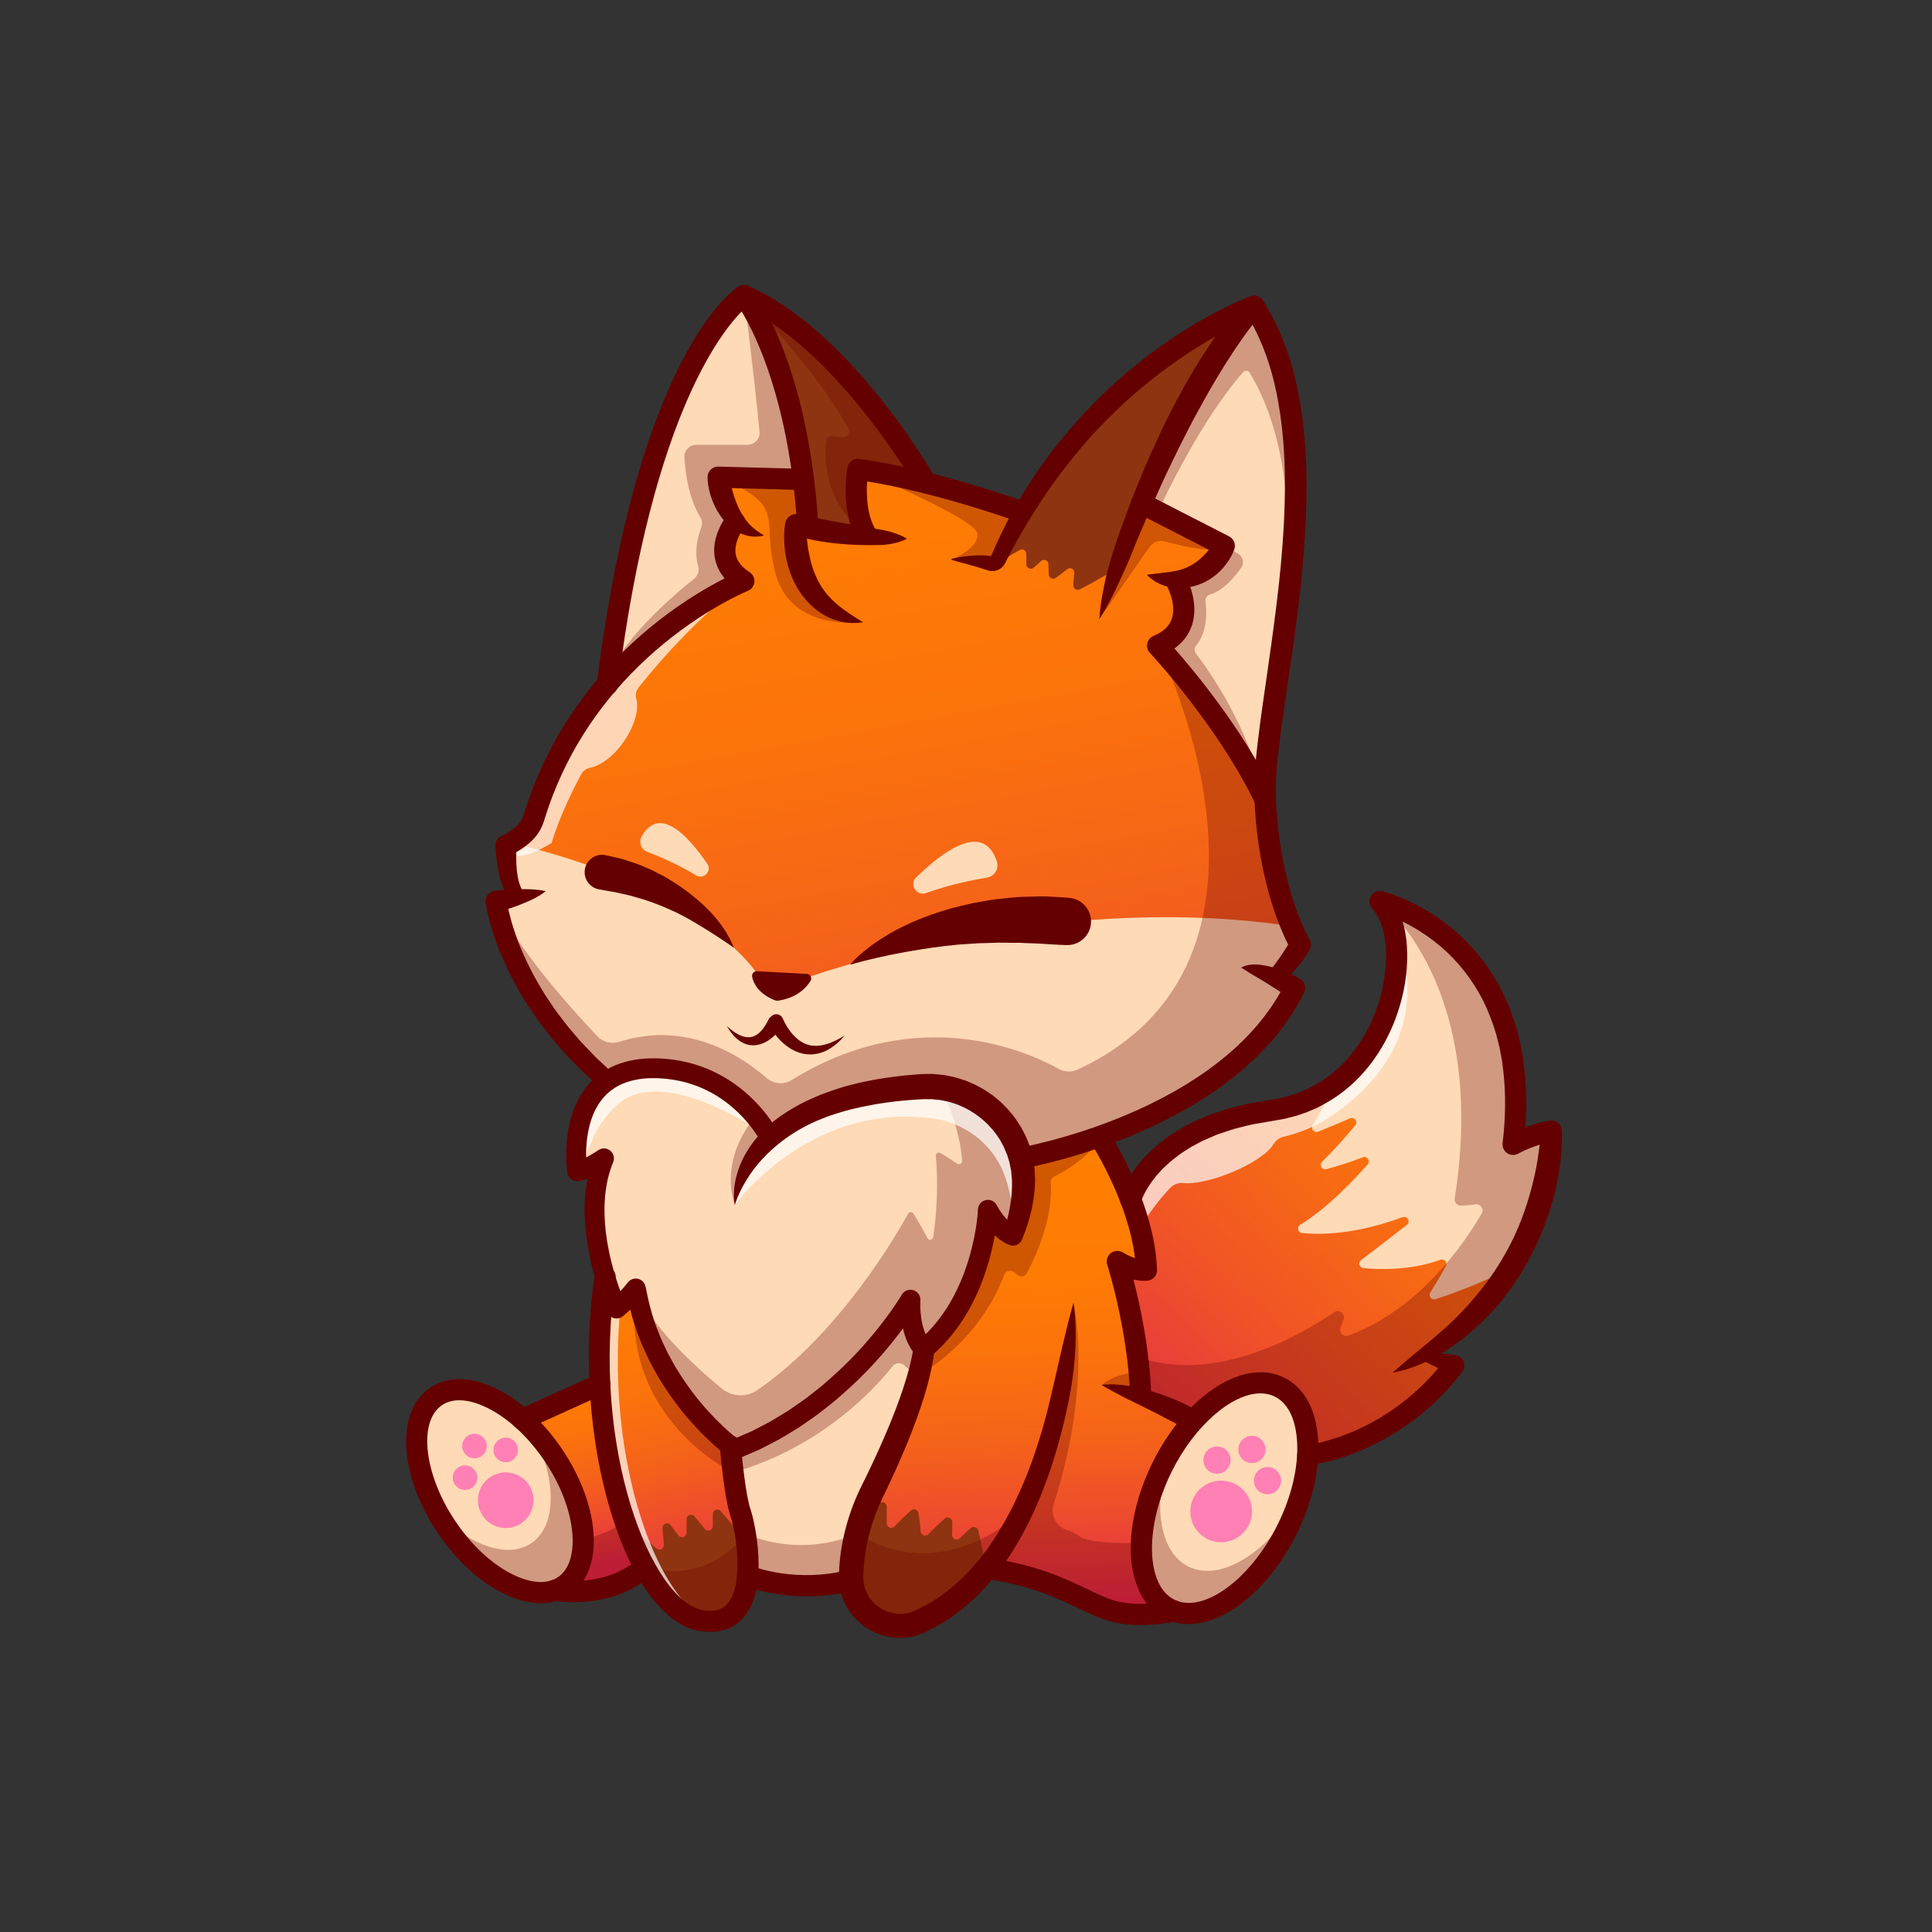 <svg width="100" height="100" viewBox="0 0 100 100" fill="none" xmlns="http://www.w3.org/2000/svg">
<rect x="0" y="0" width="100" height="100" fill="#333333" stroke="none"/>
<path d="M25.684 46.65C25.684 46.65 26.201 51.412 31.422 55.953C32.043 55.516 32.9 55.25 34.079 55.296C38.12 55.454 39.808 58.807 39.855 58.899C41.214 57.648 43.59 56.483 47.737 56.243C50.143 56.104 52.268 57.712 52.833 59.949C52.895 59.938 54.629 59.636 56.907 58.83C60.317 57.626 64.943 55.299 67.006 51.14C67.006 51.14 66.561 50.864 65.984 50.594C65.984 50.594 66.654 50.01 67.308 48.904C67.308 48.904 67.109 48.58 66.842 47.945C66.352 46.783 65.633 44.573 65.481 41.387C63.518 37.296 60.137 33.655 59.929 33.431L59.921 33.423C59.92 33.423 59.92 33.423 59.92 33.423C59.918 33.422 59.918 33.42 59.918 33.42C62.206 32.465 60.906 30.125 60.906 30.125L60.894 29.991C62.684 29.881 63.369 28.25 63.369 28.25L59.648 26.342L59.082 26.052C62.156 18.611 64.827 15.935 64.91 15.852C64.774 15.901 57.667 18.481 52.941 26.515C52.941 26.515 50.66 25.679 47.93 24.997C46.789 24.712 45.57 24.454 44.406 24.298C44.403 24.297 44.401 24.297 44.401 24.297C44.401 24.297 44.023 26.381 44.889 27.761C43.953 27.676 42.826 27.535 41.815 27.306C41.761 26.422 41.683 25.593 41.584 24.816L37.171 24.699C37.171 24.699 37.307 26.127 38.167 27.024L38.038 27.047C38.038 27.047 36.593 28.847 38.502 30.078C38.501 30.079 38.501 30.079 38.499 30.079C38.383 30.126 34.666 31.646 31.444 35.398L31.442 35.4V35.401C29.914 37.181 28.5 39.463 27.637 42.326C27.534 42.667 27.332 42.971 27.061 43.204C26.891 43.351 26.681 43.509 26.453 43.631C26.37 43.676 26.286 43.717 26.198 43.751C26.198 43.751 26.11 45.656 26.802 46.435V46.437C26.472 46.502 26.093 46.575 25.684 46.65Z" fill="url(#paint0_linear_1039_17843)"/>
<path d="M31.053 71.653C31.183 74.314 31.671 76.8 32.377 78.829L32.379 78.83C32.675 79.681 33.011 80.451 33.375 81.12C34.242 82.708 35.268 83.721 36.325 83.884C38.002 84.14 38.577 82.937 38.694 81.571C38.715 81.339 38.721 81.103 38.718 80.868C38.718 80.834 38.718 80.798 38.717 80.764C38.709 80.482 38.688 80.204 38.659 79.939C38.651 79.874 38.643 79.808 38.635 79.744C38.627 79.68 38.618 79.617 38.609 79.556C38.604 79.525 38.599 79.495 38.595 79.464C38.59 79.442 38.587 79.419 38.584 79.397C38.578 79.359 38.571 79.323 38.565 79.287C38.56 79.259 38.554 79.231 38.549 79.203C38.544 79.174 38.538 79.146 38.533 79.12C38.529 79.093 38.523 79.066 38.518 79.04C38.513 79.013 38.507 78.987 38.502 78.962C38.491 78.91 38.48 78.862 38.469 78.815C38.435 78.663 38.401 78.53 38.369 78.427C38.363 78.408 38.357 78.389 38.352 78.371C38.346 78.353 38.34 78.336 38.335 78.321C38.167 77.834 38.036 76.966 37.947 76.219C37.856 75.473 37.809 74.847 37.809 74.847C36.928 74.143 33.688 71.284 32.908 66.7V66.699C32.907 66.697 32.907 66.694 32.907 66.693C32.907 66.693 32.395 67.353 31.918 67.73C31.918 67.73 31.616 67.081 31.322 66.091H31.321C31.039 67.966 30.964 69.849 31.053 71.653Z" fill="url(#paint1_linear_1039_17843)"/>
<path d="M44.05 81.546C44.046 81.624 44.048 81.699 44.051 81.776C44.145 83.515 45.992 84.672 47.62 83.931C48.984 83.31 50.114 82.35 51.051 81.2C51.056 81.194 51.061 81.189 51.065 81.183C51.075 81.184 51.086 81.186 51.095 81.188C54.593 81.66 56.136 82.98 57.572 83.383C58.987 83.779 60.703 83.397 60.765 83.383C60.69 83.357 60.618 83.326 60.546 83.291C59.511 82.78 59.015 81.46 59.087 79.822C59.137 78.635 59.489 77.279 60.147 75.943C60.605 75.016 61.162 74.201 61.764 73.535C60.768 72.978 59.825 72.573 59.046 72.288C59.032 71.866 59.004 71.445 58.967 71.034C58.682 67.925 57.831 65.291 57.831 65.291C58.724 65.832 59.34 65.745 59.34 65.745C59.301 64.486 58.948 63.195 58.521 62.076C57.814 60.219 56.907 58.83 56.907 58.83C54.628 59.636 52.895 59.938 52.833 59.949C52.922 60.305 52.972 60.676 52.978 61.059C52.99 61.894 52.833 62.856 52.428 63.96C52.428 63.96 51.724 63.734 51.133 62.615C51.133 62.615 50.978 67.203 47.82 69.841C47.806 69.955 47.789 70.072 47.769 70.193C47.753 70.282 47.737 70.374 47.718 70.467C47.689 70.612 47.656 70.761 47.618 70.912C47.596 71.006 47.573 71.1 47.548 71.195L47.547 71.199C47.004 73.265 45.889 75.697 45.164 77.165C45.03 77.437 44.907 77.714 44.795 77.996C44.769 78.061 44.742 78.127 44.719 78.194C44.691 78.268 44.664 78.341 44.639 78.415C44.62 78.468 44.602 78.521 44.586 78.573C44.498 78.834 44.422 79.098 44.354 79.366C44.339 79.428 44.323 79.491 44.31 79.554C44.293 79.626 44.278 79.699 44.262 79.771C44.246 79.845 44.232 79.917 44.22 79.99C44.206 80.064 44.193 80.137 44.181 80.211C44.171 80.273 44.16 80.334 44.151 80.397C44.118 80.628 44.092 80.863 44.074 81.097C44.062 81.253 44.054 81.403 44.05 81.546Z" fill="url(#paint2_linear_1039_17843)"/>
<path d="M27.043 73.468C27.613 73.976 28.16 74.6 28.644 75.319C30.47 78.03 30.71 81.061 29.184 82.088C29.041 82.184 28.89 82.259 28.729 82.314C28.729 82.314 31.433 82.814 33.375 81.12C32.141 78.857 31.237 75.431 31.053 71.654L27.043 73.468Z" fill="url(#paint3_linear_1039_17843)"/>
<path d="M57.831 65.291C57.831 65.291 57.898 65.498 58 65.864C58.232 66.688 58.645 68.327 58.881 70.232C58.962 70.892 59.022 71.586 59.047 72.288C59.825 72.573 60.769 72.978 61.765 73.535C63.225 71.918 64.96 71.17 66.227 71.796C67.279 72.316 67.773 73.668 67.683 75.34C72.701 74.472 75.234 70.679 75.234 70.679C74.63 70.377 73.476 70.284 73.476 70.284C75.673 68.936 77.163 67.283 78.172 65.649C80.393 62.055 80.294 58.547 80.294 58.547C79.222 58.714 78.318 59.233 78.318 59.233C79.591 48.593 71.43 46.665 71.43 46.665C71.43 46.665 71.431 46.667 71.435 46.672C71.713 46.959 71.926 47.356 72.071 47.834C72.073 47.837 72.073 47.84 72.075 47.843C72.755 50.109 71.882 54.121 69.011 56.206C68.132 56.843 67.067 57.302 65.8 57.474C59.516 58.33 58.521 62.075 58.521 62.075C58.703 62.551 58.87 63.054 59.006 63.577C59.191 64.284 59.319 65.019 59.341 65.745C59.341 65.745 58.862 65.813 58.135 65.457C58.038 65.41 57.936 65.355 57.831 65.291Z" fill="url(#paint4_linear_1039_17843)"/>
<path d="M51.09 45.423C50.361 45.544 49.139 45.788 47.938 46.223C47.44 46.404 47.041 45.78 47.422 45.41C48.94 43.94 50.918 42.572 51.592 44.574C51.72 44.953 51.485 45.358 51.09 45.423Z" fill="#FFDAB6"/>
<path d="M33.497 44.087C34.094 44.315 35.088 44.734 36.031 45.31C36.423 45.549 36.869 45.089 36.609 44.71C35.577 43.2 34.136 41.698 33.218 43.279C33.044 43.579 33.173 43.963 33.497 44.087Z" fill="#FFDAB6"/>
<path d="M29.873 60.624C29.953 60.61 30.039 60.587 30.127 60.556C30.659 60.376 31.264 59.955 31.264 59.955C30.396 62.023 30.848 64.497 31.322 66.091C31.606 67.049 31.898 67.689 31.916 67.728L31.917 67.73C32.394 67.353 32.906 66.694 32.906 66.694L32.907 66.699C32.973 67.088 33.057 67.467 33.157 67.831C34.222 71.755 37.002 74.204 37.809 74.847C37.951 74.962 38.032 75.019 38.032 75.019C43.999 72.706 47.124 67.265 47.124 67.265C47.049 69.174 47.82 69.841 47.82 69.841C50.978 67.202 51.133 62.615 51.133 62.615C51.724 63.733 52.428 63.96 52.428 63.96C52.833 62.856 52.99 61.894 52.978 61.059C52.972 60.676 52.922 60.305 52.833 59.949C52.346 58.022 50.701 56.562 48.716 56.286C48.715 56.284 48.715 56.284 48.715 56.284C48.397 56.239 48.07 56.225 47.737 56.243C43.589 56.483 41.214 57.648 39.855 58.899L39.853 58.896C39.827 58.843 39.584 58.374 39.094 57.789C38.995 57.667 38.88 57.54 38.757 57.41C37.842 56.458 36.323 55.383 34.079 55.296C32.9 55.251 32.043 55.516 31.422 55.953C29.381 57.38 29.873 60.624 29.873 60.624Z" fill="#FFDAB6"/>
<path d="M59.917 33.42C59.917 33.42 63.454 37.165 65.481 41.388C65.476 41.291 65.473 41.191 65.473 41.087V41.08C65.415 35.922 69.442 22.88 64.911 15.851C64.911 15.851 64.911 15.851 64.91 15.852C64.91 15.852 64.91 15.854 64.908 15.855C64.806 15.956 62.143 18.641 59.083 26.053L63.369 28.25C63.369 28.25 62.684 29.881 60.894 29.991L60.906 30.125C60.906 30.125 62.206 32.465 59.917 33.42Z" fill="#FFDAB6"/>
<path d="M31.444 35.397C34.717 31.586 38.502 30.076 38.502 30.076C36.593 28.846 38.038 27.046 38.038 27.046L38.167 27.023C37.307 26.126 37.171 24.698 37.171 24.698L41.584 24.815C40.764 18.254 38.572 15.387 38.504 15.298C38.502 15.297 38.502 15.297 38.502 15.297C38.502 15.297 33.566 18.409 31.444 35.397Z" fill="#FFDAB6"/>
<path d="M60.546 83.291C60.618 83.326 60.69 83.357 60.765 83.383C60.767 83.383 60.767 83.383 60.767 83.383C62.553 84.023 65.119 82.19 66.626 79.145C67.272 77.838 67.622 76.511 67.683 75.34C67.773 73.668 67.279 72.317 66.227 71.796C64.96 71.17 63.225 71.918 61.765 73.535C61.163 74.201 60.606 75.016 60.148 75.944C58.58 79.118 58.759 82.407 60.546 83.291Z" fill="#FFDAB6"/>
<path d="M23.114 79.043C24.77 81.502 27.159 82.851 28.729 82.313C28.89 82.259 29.041 82.184 29.184 82.088C30.71 81.061 30.469 78.03 28.644 75.319C28.16 74.6 27.613 73.976 27.043 73.467C25.462 72.055 23.698 71.519 22.576 72.274C21.048 73.303 21.291 76.333 23.114 79.043Z" fill="#FFDAB6"/>
<path d="M37.809 74.847C37.809 74.847 37.856 75.472 37.947 76.219C38.036 76.966 38.167 77.834 38.334 78.32C38.339 78.336 38.346 78.353 38.352 78.371C38.356 78.389 38.363 78.408 38.369 78.427C38.4 78.53 38.435 78.663 38.469 78.814C38.48 78.862 38.491 78.91 38.502 78.962C38.507 78.987 38.513 79.013 38.517 79.04C38.522 79.066 38.529 79.093 38.533 79.12C38.538 79.146 38.544 79.174 38.549 79.203C38.554 79.231 38.56 79.259 38.565 79.287C38.571 79.323 38.577 79.359 38.584 79.397C38.587 79.418 38.59 79.442 38.594 79.464C38.599 79.495 38.604 79.525 38.608 79.556C38.618 79.617 38.627 79.68 38.635 79.744C38.643 79.808 38.651 79.874 38.658 79.939C38.688 80.204 38.709 80.482 38.716 80.763C38.718 80.798 38.718 80.834 38.718 80.868C38.721 81.103 38.715 81.339 38.694 81.57C41.572 82.561 43.974 81.8 44.051 81.775C44.047 81.699 44.046 81.624 44.049 81.546C44.054 81.403 44.062 81.253 44.074 81.097C44.092 80.862 44.118 80.627 44.151 80.396C44.16 80.334 44.17 80.271 44.181 80.21C44.192 80.136 44.206 80.063 44.22 79.99C44.232 79.916 44.246 79.843 44.262 79.77C44.276 79.697 44.293 79.625 44.31 79.553C44.323 79.49 44.339 79.428 44.354 79.365C44.422 79.098 44.498 78.834 44.586 78.572C44.602 78.521 44.62 78.468 44.639 78.414C44.664 78.341 44.691 78.267 44.719 78.194C44.744 78.128 44.769 78.061 44.795 77.995C44.907 77.713 45.03 77.437 45.164 77.165C45.889 75.696 47.004 73.264 47.547 71.198L47.548 71.195C47.573 71.099 47.596 71.005 47.618 70.912C47.656 70.76 47.689 70.612 47.718 70.466C47.737 70.374 47.753 70.281 47.769 70.192C47.789 70.072 47.806 69.954 47.82 69.84C47.82 69.84 47.049 69.174 47.124 67.264C47.124 67.264 43.999 72.706 38.032 75.019C38.033 75.019 37.952 74.961 37.809 74.847Z" fill="#FFDAB6"/>
<path d="M39.206 50.42C39.206 50.42 36.413 45.945 26.453 43.63C26.37 43.675 26.286 43.716 26.198 43.751C26.198 43.751 26.111 45.656 26.802 46.434V46.436C26.472 46.502 26.093 46.575 25.684 46.65C25.684 46.65 26.201 51.412 31.422 55.953C32.043 55.516 32.9 55.25 34.079 55.296C38.12 55.454 39.808 58.807 39.855 58.899C41.214 57.648 43.59 56.483 47.737 56.243C50.143 56.104 52.268 57.712 52.833 59.949C52.895 59.938 54.629 59.636 56.907 58.83C60.317 57.626 64.943 55.299 67.006 51.14C67.006 51.14 66.561 50.864 65.984 50.594C65.984 50.594 66.654 50.01 67.308 48.904C67.308 48.904 67.109 48.58 66.842 47.945C64.168 47.517 54.469 46.353 41.591 50.653L40.388 51.316L39.206 50.42Z" fill="#FFDAB6"/>
<path d="M72.817 63.401C72.118 63.944 71.253 64.612 70.453 65.22C70.285 65.347 70.36 65.614 70.569 65.635C71.392 65.717 72.995 65.769 74.555 65.206C74.753 65.134 74.937 65.344 74.838 65.531C74.678 65.834 74.425 66.277 74.031 66.9C73.915 67.084 74.09 67.312 74.296 67.246C75.077 66.997 76.532 66.481 78.172 65.65C80.393 62.056 80.294 58.547 80.294 58.547C79.222 58.715 78.318 59.234 78.318 59.234C79.591 48.594 71.43 46.666 71.43 46.666C73.036 48.311 72.493 53.677 69.01 56.206C68.708 56.876 68.348 57.592 67.944 58.238C67.826 58.428 68.022 58.659 68.23 58.575C68.696 58.386 69.322 58.128 69.876 57.887C70.101 57.789 70.305 58.06 70.148 58.248C69.687 58.8 69.038 59.544 68.435 60.125C68.262 60.291 68.425 60.578 68.657 60.515C69.213 60.363 69.919 60.15 70.526 59.906C70.755 59.814 70.951 60.09 70.788 60.274C69.947 61.218 68.652 62.569 67.3 63.392C67.109 63.508 67.172 63.799 67.394 63.822C68.31 63.916 70.122 63.914 72.593 63.002C72.842 62.909 73.028 63.238 72.817 63.401Z" fill="#FFDAB6"/>
<path d="M38.504 15.299C38.504 15.299 38.505 15.3 38.508 15.305C38.641 15.478 40.776 18.358 41.584 24.815C41.683 25.593 41.761 26.422 41.815 27.305C42.827 27.535 43.953 27.676 44.889 27.76C44.023 26.381 44.401 24.296 44.401 24.296C45.566 24.454 46.788 24.712 47.929 24.997C47.93 24.997 43.682 17.556 38.504 15.299Z" fill="#8E3410"/>
<path d="M53.121 28.67C53.119 28.855 53.121 29.047 53.123 29.211C53.125 29.404 53.35 29.509 53.498 29.385C53.623 29.281 53.758 29.158 53.881 29.042C54.028 28.904 54.267 29.008 54.267 29.21C54.268 29.393 54.276 29.581 54.284 29.739C54.294 29.919 54.498 30.016 54.645 29.913C54.843 29.774 55.052 29.61 55.233 29.461C55.393 29.33 55.629 29.463 55.604 29.669C55.577 29.887 55.562 30.11 55.554 30.288C55.547 30.463 55.727 30.582 55.884 30.505C56.576 30.164 57.781 29.448 57.781 29.448L59.083 26.052C62.156 18.611 64.827 15.935 64.91 15.852C64.774 15.901 57.667 18.481 52.941 26.515C52.726 26.871 52.232 27.827 51.895 28.49C51.791 28.693 52.015 28.906 52.213 28.793L52.778 28.469C52.931 28.381 53.123 28.493 53.121 28.67Z" fill="#8E3410"/>
<path d="M44.05 81.546C44.046 81.624 44.048 81.699 44.051 81.776C44.145 83.515 45.992 84.672 47.62 83.931C48.954 83.323 50.065 82.391 50.99 81.274C51.038 81.217 51.056 81.141 51.039 81.068C50.974 80.779 50.797 79.991 50.644 79.228C50.608 79.05 50.395 78.975 50.257 79.092C50.091 79.232 49.881 79.417 49.685 79.615C49.532 79.769 49.269 79.654 49.279 79.437C49.288 79.218 49.294 78.981 49.29 78.778C49.286 78.575 49.046 78.47 48.894 78.605C48.657 78.815 48.335 79.111 48.062 79.404C47.919 79.557 47.664 79.468 47.65 79.259C47.63 78.96 47.595 78.602 47.538 78.314C47.502 78.133 47.281 78.061 47.144 78.186C46.914 78.394 46.584 78.705 46.307 79.005C46.157 79.166 45.889 79.057 45.895 78.837C45.901 78.564 45.904 78.252 45.896 77.979C45.89 77.778 45.652 77.676 45.501 77.808C45.214 78.06 44.793 78.52 44.377 79.308C44.368 79.326 44.36 79.346 44.355 79.366C44.214 79.934 44.12 80.513 44.075 81.097C44.062 81.253 44.054 81.403 44.05 81.546Z" fill="#8E3410"/>
<path d="M33.048 79.381C32.862 79.229 32.595 79.425 32.685 79.647C32.9 80.179 33.131 80.672 33.375 81.12C34.242 82.708 35.268 83.721 36.325 83.884C38.002 84.14 38.577 82.938 38.694 81.571C38.745 80.982 38.712 80.362 38.644 79.814C38.638 79.768 38.619 79.725 38.588 79.69L37.301 78.214C37.16 78.053 36.895 78.152 36.895 78.366V78.995C36.895 79.213 36.621 79.31 36.483 79.142L35.948 78.487C35.81 78.318 35.537 78.416 35.537 78.634V79.337C35.537 79.558 35.256 79.653 35.121 79.477L34.708 78.937C34.567 78.753 34.274 78.866 34.293 79.096L34.362 79.955C34.379 80.159 34.142 80.282 33.984 80.152L33.048 79.381Z" fill="#8E3410"/>
<path d="M63.206 79.827C62.325 79.827 61.611 79.113 61.611 78.232C61.611 77.351 62.325 76.637 63.206 76.637C64.087 76.637 64.801 77.351 64.801 78.232C64.801 79.113 64.087 79.827 63.206 79.827Z" fill="#FF80B4"/>
<path d="M65.606 77.342C65.217 77.342 64.901 77.026 64.901 76.637C64.901 76.248 65.217 75.933 65.606 75.933C65.995 75.933 66.31 76.248 66.31 76.637C66.31 77.026 65.995 77.342 65.606 77.342Z" fill="#FF80B4"/>
<path d="M62.992 76.279C62.603 76.279 62.288 75.963 62.288 75.574C62.288 75.185 62.603 74.87 62.992 74.87C63.381 74.87 63.697 75.185 63.697 75.574C63.697 75.963 63.381 76.279 62.992 76.279Z" fill="#FF80B4"/>
<path d="M64.801 75.727C64.412 75.727 64.096 75.412 64.096 75.023C64.096 74.633 64.412 74.318 64.801 74.318C65.19 74.318 65.505 74.633 65.505 75.023C65.505 75.412 65.19 75.727 64.801 75.727Z" fill="#FF80B4"/>
<path d="M26.177 79.091C25.381 79.091 24.736 78.446 24.736 77.651C24.736 76.855 25.381 76.21 26.177 76.21C26.972 76.21 27.617 76.855 27.617 77.651C27.617 78.446 26.972 79.091 26.177 79.091Z" fill="#FF80B4"/>
<path d="M26.176 75.684C25.824 75.684 25.539 75.399 25.539 75.047C25.539 74.696 25.824 74.411 26.176 74.411C26.527 74.411 26.812 74.696 26.812 75.047C26.812 75.399 26.527 75.684 26.176 75.684Z" fill="#FF80B4"/>
<path d="M24.069 77.12C23.718 77.12 23.433 76.835 23.433 76.483C23.433 76.132 23.718 75.847 24.069 75.847C24.421 75.847 24.706 76.132 24.706 76.483C24.706 76.835 24.421 77.12 24.069 77.12Z" fill="#FF80B4"/>
<path d="M24.558 75.483C24.206 75.483 23.922 75.198 23.922 74.846C23.922 74.495 24.206 74.21 24.558 74.21C24.91 74.21 25.195 74.495 25.195 74.846C25.195 75.198 24.91 75.483 24.558 75.483Z" fill="#FF80B4"/>
<g opacity="0.3">
<path d="M38.042 62.368C38.335 59.972 39.855 58.899 39.855 58.899C39.838 58.865 39.597 58.388 39.095 57.789C37.112 60.221 38.042 62.368 38.042 62.368Z" fill="#650000"/>
</g>
<g opacity="0.3">
<path d="M49.278 28.954C50.401 28.871 51.456 29.188 51.456 29.188C52.108 27.898 52.941 26.516 52.941 26.516C52.941 26.516 50.66 25.679 47.929 24.997C46.789 24.712 45.569 24.454 44.406 24.298C44.589 24.375 50.432 26.835 50.58 27.589C50.731 28.355 49.278 28.954 49.278 28.954Z" fill="#650000"/>
</g>
<g opacity="0.3">
<path d="M30.186 79.672C30.884 79.533 31.65 79.254 32.342 78.724C32.648 79.617 32.996 80.424 33.375 81.12C31.433 82.814 28.729 82.313 28.729 82.313C28.89 82.259 29.041 82.184 29.184 82.088C29.876 81.623 30.203 80.745 30.186 79.672Z" fill="#650000"/>
</g>
<g opacity="0.3">
<path d="M25.684 46.65C25.684 46.65 26.201 51.412 31.422 55.953C32.043 55.516 32.9 55.25 34.079 55.296C38.12 55.454 39.808 58.807 39.855 58.899C41.214 57.648 43.59 56.483 47.737 56.243C50.143 56.104 52.268 57.712 52.833 59.949C52.895 59.938 54.629 59.636 56.907 58.83C60.317 57.626 64.943 55.299 67.006 51.14C67.006 51.14 66.561 50.864 65.984 50.594C65.984 50.594 66.654 50.01 67.308 48.904C67.308 48.904 67.109 48.58 66.842 47.945C66.352 46.783 65.633 44.573 65.481 41.387C63.518 37.296 60.137 33.655 59.929 33.431L59.921 33.423L59.918 33.42C59.918 33.42 59.918 33.422 59.92 33.423C60.062 33.709 67.966 49.686 55.789 55.358C55.469 55.508 55.097 55.492 54.788 55.32C53.169 54.42 47.493 51.864 40.97 55.906C40.562 56.158 40.036 56.113 39.675 55.797C38.493 54.76 35.635 52.776 32.061 53.922C31.655 54.051 31.211 53.944 30.918 53.635C29.702 52.355 26.642 48.995 25.684 46.65Z" fill="#650000"/>
</g>
<g opacity="0.3">
<path d="M31.444 35.397C34.717 31.586 38.502 30.077 38.502 30.077C36.593 28.846 38.038 27.046 38.038 27.046L38.167 27.024C37.307 26.126 37.171 24.698 37.171 24.698L41.584 24.815C40.764 18.254 38.572 15.387 38.504 15.298C38.504 15.298 38.981 18.909 39.314 22.344C39.349 22.708 39.063 23.023 38.698 23.023H36.042C35.686 23.023 35.404 23.322 35.425 23.678C35.469 24.455 35.638 25.769 36.243 26.764C36.343 26.927 36.364 27.126 36.295 27.305C36.139 27.714 35.913 28.51 36.134 29.281C36.205 29.528 36.133 29.793 35.932 29.953C34.872 30.799 31.8 33.398 31.444 35.397Z" fill="#650000"/>
</g>
<g opacity="0.3">
<path d="M38.508 15.305C38.648 15.445 42.288 19.155 43.908 22.184C44.03 22.412 43.838 22.682 43.582 22.642L43.118 22.569C42.943 22.541 42.779 22.663 42.758 22.839C42.658 23.681 42.623 26.016 44.889 27.761C44.023 26.381 44.401 24.296 44.401 24.296C45.566 24.454 46.788 24.712 47.929 24.997C47.929 24.997 43.682 17.556 38.504 15.299C38.504 15.299 38.505 15.3 38.508 15.305Z" fill="#650000"/>
</g>
<g opacity="0.3">
<path d="M32.908 66.699L33.158 67.831C34.223 71.755 37.002 74.204 37.809 74.847C37.952 74.961 38.033 75.019 38.033 75.019C43.999 72.706 47.124 67.265 47.124 67.265C47.05 69.174 47.821 69.841 47.821 69.841C50.978 67.202 51.133 62.615 51.133 62.615C51.724 63.733 52.428 63.96 52.428 63.96C52.833 62.856 52.991 61.894 52.978 61.059C52.972 60.676 52.922 60.305 52.833 59.948C52.346 58.022 50.701 56.562 48.717 56.286C48.748 56.351 49.697 58.32 49.797 60.095C49.804 60.225 49.66 60.308 49.552 60.236C49.335 60.093 49.006 59.879 48.675 59.679C48.564 59.613 48.424 59.701 48.437 59.829C48.499 60.476 48.596 62.068 48.301 64.036C48.278 64.186 48.075 64.221 48.005 64.086C47.814 63.723 47.529 63.201 47.274 62.815C47.208 62.716 47.062 62.721 47.004 62.825C46.384 63.95 43.417 69.063 39.192 71.958C38.63 72.342 37.881 72.299 37.355 71.867C36.037 70.783 33.629 68.613 32.908 66.699Z" fill="#650000"/>
</g>
<g opacity="0.3">
<path d="M63.369 28.25C63.369 28.25 63.204 28.825 60.29 28.022C59.995 27.941 59.681 28.054 59.505 28.305L56.902 32.038C56.902 32.038 58.247 27.809 59.083 26.053L63.369 28.25Z" fill="#650000"/>
</g>
<g opacity="0.3">
<path d="M37.171 24.698C40.867 26.273 39.32 26.741 40.158 29.742C40.995 32.743 44.669 32.205 44.669 32.205C40.807 31.292 41.167 27.211 41.167 27.211L41.815 27.305C41.761 26.421 41.683 25.593 41.584 24.815L37.171 24.698Z" fill="#650000"/>
</g>
<g opacity="0.3">
<path d="M64.681 19.29C64.61 19.172 64.445 19.158 64.35 19.258C64.35 19.258 64.535 19.061 64.533 19.062C64.445 19.149 62.446 21.166 59.931 26.488L59.082 26.052C62.143 18.641 64.806 15.956 64.908 15.855C64.91 15.854 64.91 15.852 64.91 15.852C64.911 15.851 64.911 15.851 64.911 15.851C67.74 20.239 67.233 26.971 66.467 32.665C66.921 27.898 66.851 22.864 64.681 19.29Z" fill="#650000"/>
</g>
<g opacity="0.3">
<path d="M65.481 41.387C64.659 37.61 62.549 34.669 61.912 33.845C61.814 33.718 61.81 33.54 61.911 33.416C62.507 32.681 62.465 31.66 62.393 31.14C62.368 30.964 62.484 30.807 62.654 30.76C63.313 30.575 63.903 29.871 64.242 29.39C64.414 29.145 64.341 28.806 64.081 28.657L63.369 28.25C63.369 28.25 62.684 29.881 60.894 29.991L60.906 30.125C60.906 30.125 62.206 32.465 59.917 33.421C59.917 33.421 63.454 37.165 65.481 41.387Z" fill="#650000"/>
</g>
<g opacity="0.3">
<path d="M51.039 81.069L51.051 81.2C51.056 81.194 51.061 81.189 51.065 81.183C54.584 81.652 56.131 82.978 57.572 83.383C58.987 83.779 60.703 83.397 60.765 83.383C60.69 83.357 60.618 83.325 60.546 83.291C59.511 82.779 59.015 81.459 59.087 79.822C57.808 79.953 56.178 79.783 55.915 79.543C55.778 79.417 55.49 79.289 55.188 79.179C54.65 78.982 54.36 78.4 54.536 77.855C56.59 71.512 55.562 67.427 55.562 67.427C54.925 77.179 51.039 81.069 51.039 81.069Z" fill="#650000"/>
</g>
<g opacity="0.3">
<path d="M37.947 76.219C42.569 74.891 45.331 71.814 46.199 70.717C46.349 70.527 46.63 70.503 46.807 70.669C47.166 71.007 47.547 71.198 47.547 71.198C47.551 71.195 47.554 71.193 47.559 71.19C50.434 69.44 51.578 67.068 51.972 65.992C52.052 65.773 52.328 65.699 52.499 65.857C52.553 65.907 52.609 65.953 52.66 65.995C52.823 66.123 53.062 66.072 53.158 65.889C54.437 63.438 54.435 61.783 54.384 61.219C54.371 61.084 54.444 60.959 54.564 60.898C56.681 59.808 56.907 58.831 56.907 58.831C54.628 59.636 52.895 59.938 52.832 59.949C52.922 60.305 52.971 60.676 52.978 61.059C52.99 61.895 52.832 62.856 52.427 63.961C52.427 63.961 51.724 63.734 51.132 62.616C51.132 62.616 50.977 67.203 47.82 69.841C47.82 69.841 47.049 69.175 47.124 67.265C47.124 67.265 43.999 72.706 38.032 75.02C38.032 75.02 37.951 74.962 37.809 74.848C36.926 74.144 33.688 71.285 32.907 66.701C32.04 73.46 37.947 76.219 37.947 76.219Z" fill="#650000"/>
</g>
<g opacity="0.3">
<path d="M33.375 81.12C34.242 82.707 35.268 83.721 36.325 83.883C38.002 84.14 38.577 82.937 38.694 81.57C41.572 82.561 43.974 81.8 44.051 81.775C44.145 83.515 45.992 84.672 47.62 83.931C48.984 83.31 50.114 82.35 51.051 81.2C51.056 81.194 51.061 81.189 51.065 81.183C51.075 81.184 51.086 81.186 51.095 81.188L51.039 81.069C51.039 81.069 52.528 79.162 52.904 78.222C52.814 78.311 48.847 82.189 44.354 79.365C44.354 79.365 41.814 80.707 38.583 79.397C38.583 79.397 36.794 82.077 33.375 81.12Z" fill="#650000"/>
</g>
<g opacity="0.3">
<path d="M58.881 70.232C58.962 70.892 59.022 71.586 59.047 72.288C59.825 72.573 60.769 72.978 61.765 73.535C63.225 71.918 64.96 71.17 66.227 71.796C67.279 72.316 67.773 73.668 67.683 75.34C72.701 74.472 75.234 70.679 75.234 70.679C74.63 70.377 73.476 70.284 73.476 70.284C75.673 68.936 77.163 67.283 78.172 65.649C80.393 62.055 80.294 58.547 80.294 58.547C79.222 58.714 78.318 59.233 78.318 59.233C79.591 48.593 71.43 46.665 71.43 46.665C71.43 46.665 71.431 46.667 71.433 46.669C71.597 46.782 77.029 51.064 75.295 62.029C75.264 62.227 75.417 62.407 75.617 62.403C75.829 62.397 76.102 62.381 76.362 62.337C76.629 62.291 76.828 62.578 76.692 62.812C75.8 64.353 73.487 67.757 69.798 69.131C69.535 69.229 69.284 68.966 69.391 68.706C69.442 68.58 69.495 68.439 69.544 68.287C69.638 67.994 69.313 67.747 69.059 67.92C67.408 69.047 63.027 71.617 59.047 70.284C58.99 70.266 58.934 70.249 58.881 70.232Z" fill="#650000"/>
</g>
<g opacity="0.3">
<path d="M60.148 75.943C60.255 75.725 60.369 75.514 60.487 75.309C59.656 77.934 60.025 80.35 61.518 81.088C61.59 81.122 61.662 81.154 61.737 81.18C61.739 81.18 61.739 81.18 61.739 81.18C63.397 81.774 65.727 80.236 67.257 77.576C67.093 78.095 66.884 78.621 66.625 79.145C65.119 82.19 62.553 84.023 60.767 83.383C60.767 83.383 60.767 83.383 60.765 83.383C60.69 83.357 60.618 83.325 60.546 83.291C58.759 82.407 58.58 79.118 60.148 75.943Z" fill="#650000"/>
</g>
<g opacity="0.3">
<path d="M27.045 80.103C27.206 80.048 27.358 79.973 27.5 79.877C28.9 78.935 28.812 76.305 27.378 73.784C27.827 74.228 28.255 74.742 28.644 75.319C30.47 78.03 30.71 81.061 29.184 82.088C29.041 82.184 28.89 82.259 28.729 82.314C27.159 82.852 24.77 81.502 23.114 79.043C22.964 78.82 22.826 78.595 22.698 78.369C24.163 79.82 25.843 80.514 27.045 80.103Z" fill="#650000"/>
</g>
<g opacity="0.3">
<path d="M57.02 71.685C57.966 71.832 59.047 72.289 59.047 72.289C59.032 71.866 59.004 71.446 58.967 71.034C57.7 71.051 57.02 71.685 57.02 71.685Z" fill="#650000"/>
</g>
<g opacity="0.7">
<path d="M26.453 43.63C26.681 43.508 26.891 43.35 27.062 43.203C27.332 42.97 27.534 42.666 27.637 42.325C28.5 39.462 29.915 37.18 31.442 35.4V35.399L31.444 35.397C34.666 31.645 38.383 30.125 38.499 30.078C36.222 31.949 34.44 33.837 33.054 35.586C32.928 35.745 32.874 35.956 32.93 36.15C33.086 36.693 32.857 37.562 32.296 38.373C31.777 39.123 31.112 39.624 30.57 39.731C30.364 39.773 30.181 39.892 30.082 40.077C28.927 42.227 28.553 43.63 28.553 43.63C26.24 45.062 26.198 43.751 26.198 43.751C26.286 43.716 26.37 43.675 26.453 43.63Z" fill="white"/>
</g>
<g opacity="0.7">
<path d="M38.042 62.368C38.042 62.368 41.784 57.096 48.188 57.875C49.852 58.078 51.311 59.135 51.94 60.69C52.273 61.513 52.486 62.581 52.428 63.96C52.833 62.856 52.991 61.894 52.978 61.059C52.972 60.675 52.922 60.305 52.833 59.948C52.346 58.022 50.701 56.562 48.716 56.285C48.715 56.284 48.715 56.284 48.715 56.284C48.397 56.239 48.071 56.224 47.737 56.243C43.59 56.483 41.214 57.648 39.855 58.899C39.855 58.899 38.352 60.022 38.042 62.368Z" fill="white"/>
</g>
<g opacity="0.7">
<path d="M29.873 60.624C29.953 60.61 30.039 60.587 30.127 60.556C30.415 59.34 30.965 58.036 32.001 57.14C34.481 54.994 39.855 58.899 39.855 58.899L39.853 58.896C39.827 58.843 39.584 58.374 39.095 57.789C38.995 57.667 38.88 57.54 38.757 57.41C37.842 56.458 36.324 55.383 34.079 55.296C32.9 55.251 32.043 55.516 31.422 55.953C29.381 57.38 29.873 60.624 29.873 60.624Z" fill="white"/>
</g>
<g opacity="0.7">
<path d="M65.8 57.474C67.067 57.302 68.132 56.844 69.01 56.206C71.882 54.121 72.755 50.109 72.074 47.843C72.992 49.879 74.049 54.178 69.017 57.698C68.253 58.232 67.391 58.611 66.483 58.827C66.467 58.83 66.451 58.834 66.434 58.838C66.203 58.892 66.015 59.048 65.893 59.253C65.631 59.691 64.77 60.273 63.664 60.718C62.688 61.11 61.775 61.292 61.236 61.236C60.985 61.211 60.737 61.31 60.563 61.492C60.027 62.056 59.493 62.745 59.006 63.577C58.87 63.054 58.702 62.55 58.521 62.075C58.521 62.075 59.516 58.33 65.8 57.474Z" fill="white"/>
</g>
<g opacity="0.7">
<path d="M31.32 66.09H31.322C31.616 67.08 31.918 67.729 31.918 67.729C31.986 67.675 32.055 67.615 32.123 67.552C31.974 69.01 31.942 70.462 32.012 71.866C32.142 74.526 32.63 77.013 33.337 79.041L33.338 79.043C33.633 79.894 33.97 80.663 34.334 81.333C35.037 82.62 35.844 83.53 36.689 83.915C36.573 83.912 36.453 83.903 36.325 83.883C35.267 83.721 34.242 82.707 33.375 81.12C33.011 80.451 32.674 79.681 32.379 78.83L32.377 78.829C31.67 76.8 31.182 74.314 31.052 71.653C30.964 69.849 31.039 67.966 31.32 66.09Z" fill="white"/>
</g>
<path d="M40.316 58.676C40.267 58.578 40.229 58.512 40.184 58.434C40.14 58.36 40.095 58.288 40.049 58.216C39.957 58.074 39.86 57.936 39.76 57.801C39.559 57.532 39.34 57.276 39.107 57.035C38.641 56.553 38.111 56.127 37.529 55.782C37.238 55.61 36.935 55.459 36.623 55.327C36.309 55.2 35.987 55.092 35.66 55.007C35.002 54.843 34.334 54.766 33.654 54.781C32.975 54.792 32.268 54.929 31.615 55.243C31.293 55.408 30.988 55.614 30.719 55.862C30.455 56.115 30.229 56.403 30.046 56.709C29.676 57.325 29.486 58.004 29.385 58.673C29.336 59.008 29.312 59.344 29.308 59.68C29.305 59.847 29.309 60.015 29.318 60.183C29.327 60.355 29.339 60.511 29.365 60.702C29.402 60.98 29.658 61.173 29.935 61.136L29.957 61.132L29.962 61.131C30.142 61.098 30.291 61.046 30.433 60.991C30.575 60.936 30.704 60.873 30.831 60.809C30.959 60.744 31.08 60.675 31.199 60.604C31.32 60.532 31.431 60.462 31.557 60.377L30.79 59.755C30.652 60.093 30.541 60.439 30.458 60.789C30.38 61.14 30.323 61.494 30.292 61.848C30.263 62.202 30.253 62.555 30.262 62.906C30.273 63.257 30.3 63.605 30.342 63.951C30.43 64.642 30.569 65.321 30.755 65.984C30.848 66.316 30.951 66.645 31.065 66.97C31.123 67.133 31.182 67.295 31.245 67.456C31.31 67.62 31.372 67.773 31.451 67.947C31.568 68.203 31.87 68.317 32.127 68.2C32.166 68.183 32.201 68.161 32.233 68.135L32.236 68.133C32.456 67.957 32.639 67.773 32.815 67.587C32.902 67.493 32.986 67.398 33.069 67.302C33.152 67.205 33.229 67.112 33.313 67.005L32.399 66.777C32.57 67.628 32.771 68.478 33.104 69.28L33.221 69.584C33.259 69.685 33.31 69.781 33.354 69.88L33.629 70.469C33.839 70.846 34.033 71.234 34.273 71.594C34.73 72.326 35.248 73.019 35.826 73.659C35.97 73.819 36.12 73.974 36.267 74.132C36.42 74.284 36.572 74.437 36.729 74.585C36.888 74.731 37.046 74.879 37.213 75.019C37.294 75.09 37.38 75.159 37.465 75.228C37.507 75.263 37.55 75.297 37.595 75.332C37.64 75.366 37.682 75.399 37.736 75.438L37.748 75.447C37.89 75.549 38.069 75.562 38.219 75.498L38.939 75.188L39.299 75.032C39.417 74.978 39.531 74.913 39.648 74.855L40.342 74.494C40.569 74.365 40.789 74.225 41.012 74.091L41.346 73.888C41.455 73.817 41.56 73.741 41.667 73.668C41.881 73.519 42.096 73.373 42.307 73.221C42.716 72.9 43.133 72.589 43.518 72.241C44.301 71.56 45.038 70.828 45.713 70.041L46.21 69.444C46.369 69.239 46.531 69.036 46.685 68.827C46.839 68.618 46.993 68.409 47.139 68.192C47.288 67.975 47.425 67.762 47.57 67.52L46.611 67.244L46.605 67.613C46.611 67.737 46.614 67.861 46.622 67.986C46.645 68.235 46.672 68.486 46.732 68.737C46.789 68.988 46.865 69.239 46.977 69.485C47.035 69.608 47.097 69.73 47.175 69.85C47.212 69.91 47.255 69.97 47.3 70.029C47.325 70.06 47.347 70.089 47.376 70.12C47.407 70.154 47.422 70.174 47.483 70.23C47.672 70.4 47.955 70.401 48.143 70.24L48.149 70.235C48.703 69.765 49.2 69.228 49.613 68.638C49.823 68.346 50.012 68.04 50.186 67.727C50.361 67.415 50.516 67.092 50.657 66.765C50.94 66.112 51.156 65.434 51.323 64.748C51.406 64.404 51.474 64.057 51.53 63.707C51.557 63.532 51.581 63.357 51.601 63.18C51.621 62.999 51.638 62.832 51.647 62.632L50.678 62.854L50.809 63.085C50.857 63.16 50.902 63.237 50.953 63.311C51.056 63.459 51.166 63.603 51.291 63.74C51.415 63.876 51.551 64.007 51.704 64.125C51.781 64.183 51.86 64.24 51.948 64.293C51.991 64.319 52.038 64.344 52.085 64.369C52.111 64.382 52.133 64.394 52.162 64.406C52.191 64.418 52.21 64.427 52.263 64.446L52.27 64.448C52.524 64.534 52.799 64.407 52.9 64.163L52.91 64.136C53.296 63.194 53.562 62.171 53.577 61.098C53.577 60.964 53.566 60.825 53.559 60.689L53.548 60.483C53.54 60.415 53.528 60.347 53.517 60.279C53.495 60.144 53.477 60.007 53.449 59.873L53.341 59.474C53.31 59.339 53.251 59.214 53.205 59.084C53.154 58.956 53.107 58.826 53.039 58.706C52.976 58.583 52.914 58.46 52.848 58.339L52.623 57.992C52.552 57.874 52.459 57.771 52.375 57.662C52.288 57.555 52.205 57.445 52.105 57.35C52.009 57.252 51.914 57.152 51.816 57.056L51.5 56.789C51.398 56.696 51.278 56.627 51.165 56.547C51.051 56.47 50.939 56.39 50.815 56.328C50.694 56.262 50.574 56.195 50.451 56.132L50.071 55.971C49.945 55.913 49.811 55.879 49.68 55.836C49.547 55.797 49.417 55.75 49.281 55.727L48.875 55.646C48.739 55.628 48.601 55.617 48.464 55.603C48.395 55.597 48.327 55.587 48.258 55.586L48.051 55.587C47.916 55.59 47.77 55.587 47.644 55.597L46.895 55.66C45.898 55.763 44.899 55.921 43.918 56.186C43.672 56.245 43.431 56.333 43.187 56.406C42.945 56.484 42.706 56.58 42.466 56.667C41.993 56.867 41.522 57.074 41.076 57.34C40.63 57.603 40.191 57.889 39.801 58.24C39.41 58.589 39.056 58.984 38.77 59.425C38.481 59.863 38.258 60.344 38.126 60.846C38.059 61.096 38.013 61.351 37.995 61.606C37.98 61.862 37.981 62.119 38.033 62.367C38.109 62.127 38.201 61.903 38.306 61.687C38.407 61.469 38.522 61.263 38.645 61.064C38.888 60.665 39.168 60.302 39.477 59.97C40.097 59.311 40.818 58.758 41.626 58.328C42.026 58.107 42.456 57.937 42.887 57.771C43.108 57.7 43.325 57.621 43.549 57.558C43.775 57.499 43.995 57.426 44.225 57.38C45.133 57.163 46.068 57.022 47.012 56.944L47.721 56.896C47.839 56.889 47.937 56.896 48.045 56.895L48.204 56.893C48.257 56.894 48.309 56.903 48.362 56.907C48.467 56.918 48.573 56.926 48.678 56.938L48.989 57.002C49.094 57.017 49.193 57.056 49.294 57.086C49.395 57.118 49.499 57.142 49.594 57.188C50.382 57.498 51.081 58.038 51.576 58.727L51.754 58.989L51.905 59.269C51.961 59.36 51.996 59.46 52.037 59.557C52.076 59.656 52.128 59.75 52.153 59.853L52.247 60.157C52.273 60.26 52.288 60.365 52.31 60.469C52.32 60.522 52.333 60.574 52.341 60.626L52.354 60.785C52.362 60.892 52.376 60.997 52.38 61.106C52.408 61.988 52.228 62.895 51.945 63.781L52.585 63.469L52.588 63.47C52.603 63.475 52.586 63.469 52.58 63.465C52.572 63.462 52.559 63.456 52.549 63.451C52.526 63.439 52.503 63.427 52.478 63.411C52.43 63.383 52.381 63.347 52.332 63.31C52.234 63.235 52.141 63.145 52.052 63.048C51.962 62.951 51.881 62.843 51.803 62.73C51.764 62.675 51.728 62.614 51.691 62.556L51.588 62.373L51.584 62.367C51.444 62.118 51.13 62.031 50.882 62.171C50.721 62.261 50.628 62.425 50.62 62.596C50.613 62.736 50.597 62.907 50.58 63.064C50.562 63.225 50.54 63.386 50.514 63.547C50.463 63.869 50.4 64.19 50.323 64.507C50.169 65.141 49.97 65.764 49.712 66.359C49.584 66.656 49.444 66.948 49.286 67.228C49.131 67.51 48.962 67.784 48.775 68.043C48.408 68.567 47.972 69.036 47.49 69.446L48.156 69.451C48.175 69.468 48.152 69.446 48.145 69.438C48.135 69.427 48.123 69.41 48.111 69.397C48.088 69.365 48.064 69.333 48.041 69.296C47.995 69.225 47.954 69.142 47.914 69.059C47.837 68.891 47.779 68.703 47.736 68.51C47.689 68.317 47.667 68.113 47.648 67.909C47.642 67.806 47.639 67.702 47.634 67.599L47.639 67.284V67.281C47.642 66.995 47.414 66.761 47.129 66.757C46.939 66.754 46.771 66.856 46.679 67.007C46.563 67.2 46.427 67.413 46.289 67.612C46.153 67.816 46.006 68.014 45.861 68.213C45.714 68.411 45.56 68.604 45.409 68.799L44.935 69.368C44.292 70.119 43.589 70.817 42.844 71.464C42.478 71.796 42.082 72.089 41.696 72.394C41.496 72.537 41.292 72.675 41.09 72.816C40.989 72.885 40.889 72.958 40.787 73.025L40.472 73.216C40.261 73.342 40.053 73.474 39.84 73.596L39.188 73.935C39.078 73.99 38.971 74.051 38.86 74.102L38.523 74.247L37.849 74.538L38.332 74.599L38.224 74.516C38.185 74.487 38.147 74.457 38.109 74.425C38.032 74.363 37.956 74.302 37.88 74.235C37.728 74.107 37.581 73.971 37.434 73.835C37.288 73.697 37.147 73.554 37.004 73.413C36.867 73.266 36.727 73.121 36.593 72.972C36.053 72.374 35.57 71.726 35.145 71.046C34.921 70.711 34.742 70.352 34.547 70.002L34.293 69.458C34.252 69.367 34.205 69.278 34.17 69.184L34.063 68.904C33.754 68.165 33.573 67.384 33.414 66.603L33.411 66.59C33.355 66.311 33.082 66.131 32.803 66.188C32.678 66.213 32.573 66.282 32.5 66.375C32.437 66.456 32.361 66.548 32.288 66.633C32.215 66.719 32.14 66.803 32.064 66.885C31.912 67.047 31.754 67.202 31.6 67.325L32.384 67.511C32.325 67.382 32.261 67.226 32.204 67.08C32.145 66.931 32.09 66.78 32.036 66.629C31.93 66.325 31.833 66.017 31.747 65.707C31.573 65.087 31.444 64.457 31.363 63.825C31.326 63.508 31.301 63.192 31.291 62.877C31.282 62.561 31.292 62.248 31.317 61.937C31.345 61.627 31.394 61.321 31.46 61.021C31.531 60.723 31.625 60.433 31.738 60.153L31.74 60.15C31.846 59.886 31.719 59.586 31.455 59.479C31.29 59.413 31.109 59.439 30.971 59.531C30.883 59.592 30.774 59.66 30.674 59.72C30.571 59.781 30.467 59.84 30.363 59.893C30.259 59.945 30.155 59.995 30.056 60.034C29.957 60.072 29.86 60.103 29.785 60.117L30.382 60.547C30.366 60.427 30.352 60.27 30.345 60.128C30.338 59.983 30.334 59.836 30.337 59.69C30.34 59.398 30.361 59.106 30.403 58.82C30.488 58.251 30.649 57.697 30.93 57.234C31.069 57.002 31.234 56.793 31.424 56.611C31.617 56.432 31.837 56.285 32.072 56.163C32.553 55.934 33.105 55.816 33.681 55.807C34.257 55.795 34.847 55.863 35.407 56.002C35.688 56.075 35.962 56.167 36.23 56.275C36.497 56.388 36.756 56.517 37.006 56.664C37.504 56.961 37.962 57.328 38.369 57.748C38.572 57.958 38.762 58.181 38.937 58.415C39.024 58.532 39.107 58.651 39.186 58.772C39.225 58.833 39.263 58.894 39.298 58.955C39.333 59.013 39.372 59.083 39.393 59.125L39.401 59.14C39.53 59.393 39.84 59.494 40.092 59.365C40.344 59.237 40.446 58.929 40.316 58.676Z" fill="#650000"/>
<path d="M52.923 60.489C53.303 60.42 53.652 60.342 54.011 60.257C54.368 60.172 54.722 60.08 55.074 59.982C55.779 59.786 56.475 59.565 57.165 59.32C58.542 58.829 59.889 58.239 61.176 57.525C62.461 56.809 63.689 55.966 64.781 54.95C65.872 53.937 66.824 52.741 67.496 51.384L67.497 51.383C67.623 51.129 67.531 50.823 67.296 50.676C67.063 50.527 66.835 50.418 66.593 50.315C66.351 50.216 66.103 50.128 65.847 50.061C65.591 49.995 65.329 49.937 65.057 49.922C64.787 49.912 64.495 49.941 64.242 50.085L64.896 50.489C65.103 50.611 65.309 50.727 65.511 50.855L66.117 51.238C66.316 51.364 66.525 51.496 66.718 51.605L66.516 50.897C65.912 52.118 65.048 53.209 64.036 54.149C63.023 55.09 61.867 55.888 60.644 56.568C59.419 57.248 58.126 57.816 56.798 58.289C56.133 58.525 55.461 58.739 54.781 58.928C54.441 59.022 54.1 59.111 53.758 59.192C53.419 59.273 53.066 59.351 52.74 59.409L52.73 59.411C52.432 59.465 52.234 59.749 52.288 60.047C52.341 60.344 52.626 60.542 52.923 60.489Z" fill="#650000"/>
<path d="M66.26 50.91C66.355 50.841 66.425 50.786 66.502 50.721C66.577 50.659 66.648 50.593 66.718 50.528C66.856 50.394 66.989 50.255 67.112 50.11C67.237 49.965 67.354 49.815 67.465 49.66C67.577 49.505 67.678 49.343 67.779 49.182C67.884 49.013 67.882 48.807 67.79 48.645L67.774 48.617C67.745 48.567 67.702 48.488 67.666 48.419C67.629 48.348 67.593 48.272 67.556 48.199C67.486 48.048 67.416 47.896 67.352 47.74C67.284 47.587 67.228 47.427 67.165 47.27L66.995 46.79C66.779 46.146 66.605 45.483 66.467 44.813C66.391 44.479 66.341 44.139 66.281 43.802C66.237 43.461 66.178 43.123 66.15 42.78L66.097 42.267L66.063 41.752L66.046 41.495C66.039 41.408 66.035 41.324 66.035 41.242C66.034 41.077 66.025 40.914 66.034 40.743C66.05 40.071 66.114 39.382 66.195 38.691C66.277 38 66.371 37.307 66.472 36.612C66.672 35.222 66.885 33.826 67.072 32.423C67.258 31.02 67.412 29.608 67.513 28.188C67.612 26.768 67.658 25.338 67.602 23.904C67.54 22.47 67.378 21.03 67.044 19.613C66.709 18.198 66.165 16.809 65.372 15.553L65.371 15.551C65.232 15.332 64.962 15.247 64.728 15.334C64.514 15.413 64.334 15.489 64.143 15.573C63.955 15.655 63.77 15.741 63.586 15.828C63.219 16.005 62.86 16.193 62.505 16.387C61.796 16.78 61.109 17.206 60.443 17.663C59.777 18.121 59.132 18.609 58.511 19.124C57.889 19.64 57.297 20.19 56.727 20.76C56.154 21.329 55.613 21.929 55.096 22.549C54.575 23.165 54.094 23.813 53.636 24.477C52.733 25.812 51.952 27.23 51.332 28.712C51.31 28.732 51.307 28.761 51.294 28.785C51.291 28.791 51.297 28.784 51.298 28.785C51.303 28.782 51.309 28.78 51.315 28.78C51.321 28.78 51.327 28.783 51.332 28.786C51.331 28.789 51.364 28.801 51.28 28.785C51.05 28.746 50.823 28.74 50.598 28.746C50.149 28.757 49.71 28.814 49.278 28.918C49.258 28.922 49.245 28.943 49.25 28.963C49.254 28.977 49.264 28.987 49.277 28.991C49.703 29.109 50.121 29.212 50.523 29.332L51.106 29.516C51.126 29.525 51.264 29.567 51.371 29.56C51.483 29.558 51.596 29.532 51.695 29.48C51.795 29.429 51.883 29.355 51.952 29.266C51.986 29.224 52.017 29.169 52.038 29.127C52.048 29.103 52.068 29.083 52.069 29.055C52.786 27.669 53.585 26.334 54.483 25.068C55.391 23.811 56.381 22.611 57.49 21.528C58.041 20.984 58.614 20.461 59.214 19.971C59.81 19.477 60.427 19.008 61.065 18.57C61.703 18.131 62.36 17.722 63.035 17.347C63.373 17.162 63.715 16.983 64.061 16.816C64.234 16.733 64.408 16.652 64.582 16.576C64.754 16.501 64.939 16.425 65.095 16.367L64.451 16.147C65.159 17.277 65.659 18.545 65.969 19.87C66.278 21.197 66.431 22.568 66.487 23.948C66.583 26.713 66.314 29.5 65.947 32.276C65.766 33.666 65.557 35.055 65.359 36.453C65.259 37.153 65.165 37.855 65.083 38.563C65.001 39.272 64.936 39.987 64.92 40.722C64.912 40.904 64.92 41.093 64.923 41.28C64.924 41.374 64.928 41.466 64.935 41.554L64.953 41.824L64.991 42.363L65.047 42.901C65.078 43.26 65.141 43.617 65.188 43.974C65.252 44.33 65.305 44.687 65.386 45.04C65.534 45.748 65.72 46.451 65.953 47.141L66.137 47.657C66.206 47.827 66.267 47.998 66.342 48.167C66.412 48.337 66.49 48.505 66.569 48.673C66.611 48.757 66.651 48.841 66.695 48.925C66.741 49.012 66.781 49.088 66.843 49.19L66.838 48.625C66.753 48.771 66.665 48.914 66.575 49.056C66.487 49.2 66.389 49.337 66.297 49.479C66.201 49.617 66.104 49.755 66.004 49.89C65.955 49.959 65.903 50.024 65.853 50.091L65.71 50.278L65.683 50.314C65.542 50.498 65.577 50.761 65.761 50.902C65.91 51.017 66.114 51.014 66.26 50.91Z" fill="#650000"/>
<path d="M64.529 15.459C64.361 15.619 64.237 15.756 64.1 15.907C63.971 16.055 63.84 16.204 63.718 16.356L63.355 16.816L63.009 17.285C62.892 17.441 62.788 17.603 62.678 17.762C62.571 17.922 62.458 18.081 62.355 18.243L62.046 18.733C61.944 18.896 61.84 19.059 61.746 19.226C60.953 20.547 60.264 21.92 59.642 23.319C59.489 23.669 59.324 24.015 59.182 24.369L58.748 25.43C58.6 25.783 58.472 26.142 58.339 26.5L57.945 27.574C57.696 28.294 57.458 29.019 57.269 29.759C57.1 30.506 56.953 31.259 56.902 32.038C57.333 31.381 57.669 30.698 57.981 30.009C58.145 29.667 58.297 29.322 58.445 28.975L58.869 27.928C59.462 26.545 60.05 25.162 60.712 23.817C61.032 23.139 61.381 22.477 61.719 21.811L62.257 20.828C62.434 20.5 62.626 20.181 62.81 19.857C62.994 19.533 63.2 19.224 63.388 18.904C63.484 18.744 63.589 18.592 63.688 18.436C63.79 18.281 63.887 18.122 63.994 17.973L64.307 17.516L64.631 17.071L64.963 16.638C65.073 16.502 65.197 16.352 65.294 16.242L65.315 16.219C65.516 15.994 65.496 15.648 65.27 15.447C65.056 15.256 64.734 15.266 64.529 15.459Z" fill="#650000"/>
<path d="M58.831 26.54L63.12 28.738L62.865 28.038C62.863 28.037 62.85 28.059 62.842 28.072L62.81 28.12L62.743 28.22C62.697 28.286 62.648 28.352 62.599 28.417C62.498 28.547 62.391 28.669 62.277 28.783C62.049 29.01 61.794 29.199 61.505 29.336C61.218 29.479 60.893 29.555 60.541 29.602C60.187 29.656 59.806 29.685 59.365 29.75C59.669 30.076 60.065 30.28 60.499 30.379C60.716 30.429 60.944 30.443 61.173 30.432C61.404 30.425 61.636 30.384 61.862 30.32C62.317 30.191 62.74 29.944 63.082 29.625C63.255 29.467 63.406 29.29 63.537 29.1C63.605 29.006 63.664 28.907 63.72 28.805C63.748 28.754 63.775 28.702 63.799 28.647L63.836 28.564C63.849 28.532 63.857 28.51 63.874 28.463C63.987 28.199 63.875 27.895 63.624 27.766L63.62 27.764L59.331 25.566C59.062 25.428 58.731 25.535 58.594 25.803C58.456 26.072 58.562 26.402 58.831 26.54Z" fill="#650000"/>
<path d="M65.481 41.935C65.561 41.935 65.642 41.918 65.718 41.882C65.99 41.751 66.105 41.423 65.975 41.151C64.354 37.776 61.831 34.747 60.788 33.565C61.219 33.258 61.52 32.867 61.684 32.395C62.105 31.18 61.414 29.913 61.385 29.859C61.239 29.595 60.905 29.5 60.641 29.646C60.377 29.792 60.282 30.125 60.427 30.389C60.432 30.398 60.911 31.292 60.648 32.04C60.514 32.42 60.206 32.706 59.707 32.915C59.541 32.984 59.42 33.13 59.382 33.306C59.345 33.482 59.396 33.665 59.52 33.795C59.554 33.832 63.022 37.531 64.987 41.624C65.082 41.821 65.278 41.935 65.481 41.935Z" fill="#650000"/>
<path d="M44.524 28.198L45.418 27.566C44.855 26.771 44.836 25.595 44.882 24.92C48.597 25.514 52.709 27.014 52.752 27.029L53.129 26.002C52.94 25.932 48.443 24.291 44.474 23.753C44.187 23.715 43.915 23.91 43.862 24.198C43.844 24.297 43.432 26.654 44.524 28.198Z" fill="#650000"/>
<path d="M46.948 27.882C46.709 27.738 46.473 27.647 46.235 27.571C45.998 27.495 45.761 27.443 45.523 27.404L44.104 27.161L42.703 26.903L41.334 26.619L41.316 26.615C41.003 26.556 40.701 26.761 40.642 27.074C40.641 27.077 40.64 27.083 40.64 27.086C40.623 27.186 40.616 27.254 40.607 27.335C40.599 27.414 40.595 27.492 40.591 27.569C40.583 27.724 40.584 27.879 40.591 28.034C40.602 28.343 40.645 28.651 40.707 28.956C40.837 29.566 41.072 30.17 41.442 30.699C41.807 31.227 42.301 31.681 42.873 31.951C43.447 32.217 44.075 32.309 44.669 32.206C44.154 31.889 43.695 31.6 43.308 31.263C43.114 31.096 42.942 30.916 42.781 30.73C42.624 30.541 42.49 30.334 42.374 30.119C42.139 29.688 41.988 29.209 41.886 28.712C41.833 28.463 41.801 28.209 41.772 27.953C41.762 27.825 41.75 27.697 41.743 27.569L41.728 27.204L41.034 27.671C41.518 27.835 42.011 27.945 42.504 28.026C42.997 28.107 43.492 28.155 43.985 28.186C44.479 28.212 44.973 28.221 45.465 28.212C45.712 28.208 45.959 28.186 46.206 28.136C46.453 28.085 46.702 28.014 46.948 27.882Z" fill="#650000"/>
<path d="M31.44 35.978C31.712 35.978 31.948 35.776 31.983 35.499C33.776 21.1 37.629 16.799 38.583 15.936C43.4 18.246 47.413 25.197 47.454 25.268C47.604 25.531 47.938 25.622 48.2 25.472C48.463 25.322 48.554 24.988 48.404 24.725C48.227 24.415 44.005 17.099 38.721 14.796C38.555 14.723 38.364 14.738 38.211 14.834C38 14.967 33.023 18.286 30.896 35.363C30.859 35.663 31.072 35.937 31.372 35.974C31.395 35.977 31.418 35.978 31.44 35.978Z" fill="#650000"/>
<path d="M41.814 27.853C41.825 27.853 41.836 27.853 41.847 27.852C42.149 27.834 42.379 27.574 42.361 27.273C41.847 18.747 39.051 15.11 38.933 14.959C38.745 14.721 38.401 14.681 38.164 14.868C37.927 15.055 37.886 15.398 38.072 15.636C38.103 15.676 40.778 19.203 41.268 27.339C41.285 27.629 41.526 27.853 41.814 27.853Z" fill="#650000"/>
<path d="M41.6 24.268L37.185 24.151H37.183C36.882 24.143 36.631 24.381 36.623 24.682C36.623 24.704 36.624 24.729 36.626 24.75C36.627 24.817 36.63 24.858 36.634 24.91C36.638 24.96 36.645 25.008 36.65 25.056C36.662 25.152 36.681 25.246 36.701 25.339C36.74 25.527 36.796 25.711 36.865 25.891C37.003 26.251 37.194 26.599 37.449 26.908C37.578 27.062 37.721 27.206 37.88 27.331C38.039 27.456 38.218 27.559 38.403 27.637C38.776 27.789 39.186 27.821 39.546 27.714C39.385 27.611 39.236 27.526 39.106 27.42C38.975 27.316 38.858 27.212 38.757 27.096C38.552 26.871 38.397 26.624 38.264 26.36C38.135 26.095 38.033 25.812 37.945 25.52C37.901 25.373 37.862 25.225 37.823 25.076L37.767 24.853L37.741 24.743C37.732 24.71 37.723 24.665 37.715 24.646L37.156 25.245L41.571 25.363C41.873 25.371 42.125 25.132 42.133 24.83C42.141 24.528 41.903 24.276 41.6 24.268Z" fill="#650000"/>
<path d="M37.611 26.703C37.569 26.757 37.55 26.785 37.523 26.825C37.497 26.862 37.473 26.899 37.45 26.936C37.403 27.01 37.361 27.086 37.319 27.162C37.239 27.316 37.169 27.477 37.111 27.646C36.998 27.983 36.936 28.361 36.982 28.751C37.026 29.139 37.187 29.52 37.415 29.819C37.643 30.12 37.92 30.353 38.206 30.537L38.3 29.569C38.088 29.656 37.912 29.739 37.724 29.83C37.539 29.919 37.358 30.012 37.178 30.108C36.818 30.299 36.467 30.501 36.121 30.713C35.429 31.138 34.763 31.6 34.124 32.098C32.846 33.094 31.675 34.23 30.653 35.493C29.632 36.755 28.761 38.143 28.08 39.62C27.74 40.358 27.443 41.117 27.199 41.892L27.109 42.178C27.088 42.243 27.062 42.308 27.031 42.37C26.97 42.494 26.886 42.609 26.788 42.71C26.763 42.735 26.737 42.759 26.71 42.782L26.612 42.864C26.545 42.918 26.477 42.969 26.408 43.016C26.271 43.11 26.131 43.189 25.999 43.241L25.961 43.257C25.767 43.338 25.651 43.527 25.652 43.725C25.653 43.867 25.66 43.983 25.669 44.111C25.677 44.235 25.689 44.359 25.703 44.483C25.732 44.731 25.771 44.979 25.826 45.227C25.883 45.475 25.954 45.724 26.057 45.972C26.16 46.219 26.296 46.471 26.508 46.695C26.657 46.853 26.905 46.86 27.063 46.711C27.209 46.574 27.226 46.35 27.11 46.193L27.096 46.174C27 46.045 26.923 45.871 26.869 45.679C26.813 45.488 26.777 45.28 26.753 45.068C26.73 44.855 26.719 44.638 26.718 44.419C26.718 44.31 26.72 44.2 26.724 44.091C26.729 43.985 26.736 43.867 26.745 43.776L26.399 44.26H26.399C26.634 44.167 26.839 44.048 27.028 43.919C27.122 43.854 27.212 43.786 27.299 43.717C27.343 43.681 27.384 43.647 27.428 43.609C27.476 43.567 27.522 43.524 27.567 43.479C27.745 43.298 27.896 43.089 28.011 42.859C28.068 42.745 28.116 42.625 28.154 42.503L28.242 42.223C28.473 41.491 28.753 40.775 29.074 40.079C29.716 38.685 30.538 37.376 31.504 36.182C32.471 34.987 33.582 33.908 34.797 32.962C35.404 32.489 36.038 32.049 36.693 31.647C37.021 31.446 37.354 31.254 37.692 31.074C37.861 30.985 38.031 30.898 38.202 30.815C38.37 30.734 38.552 30.649 38.706 30.586L38.712 30.583C38.991 30.468 39.124 30.149 39.01 29.869C38.965 29.761 38.891 29.676 38.8 29.617C38.593 29.484 38.419 29.33 38.292 29.163C38.166 28.996 38.094 28.817 38.07 28.623C38.047 28.428 38.077 28.213 38.15 27.996C38.186 27.887 38.233 27.778 38.288 27.673C38.317 27.62 38.346 27.568 38.377 27.518L38.425 27.445L38.465 27.389L38.486 27.36C38.663 27.114 38.606 26.773 38.361 26.597C38.122 26.426 37.791 26.475 37.611 26.703Z" fill="#650000"/>
<path d="M28.247 46.126C28.011 46.071 27.784 46.048 27.558 46.033C27.333 46.018 27.113 46.023 26.892 46.025C26.671 46.028 26.452 46.036 26.233 46.047C26.016 46.062 25.799 46.078 25.585 46.111C25.301 46.155 25.105 46.415 25.138 46.698L25.139 46.709C25.149 46.789 25.16 46.846 25.17 46.911C25.18 46.976 25.194 47.034 25.205 47.096C25.228 47.22 25.257 47.338 25.285 47.458C25.312 47.578 25.346 47.694 25.378 47.812C25.411 47.929 25.441 48.047 25.48 48.161C25.553 48.392 25.627 48.623 25.715 48.847L25.841 49.185L25.982 49.518C26.358 50.403 26.817 51.246 27.331 52.053L27.736 52.644C27.805 52.742 27.869 52.843 27.942 52.937L28.16 53.22C28.307 53.408 28.448 53.6 28.6 53.784L29.068 54.324L29.302 54.593L29.551 54.849L30.049 55.36C30.13 55.447 30.219 55.526 30.306 55.606L30.57 55.846L31.096 56.327C31.298 56.512 31.613 56.498 31.798 56.295C31.982 56.093 31.969 55.781 31.77 55.596L31.748 55.576L31.251 55.112L31.002 54.881C30.919 54.804 30.834 54.728 30.759 54.644L30.29 54.154L30.055 53.908L29.835 53.651L29.395 53.135C29.253 52.959 29.122 52.776 28.984 52.597L28.779 52.328C28.711 52.239 28.652 52.142 28.588 52.05L28.21 51.489C27.735 50.725 27.311 49.93 26.968 49.103L26.84 48.794L26.726 48.479C26.647 48.27 26.582 48.058 26.516 47.846C26.481 47.74 26.455 47.633 26.426 47.526C26.397 47.42 26.368 47.313 26.345 47.207C26.321 47.1 26.296 46.993 26.277 46.888C26.268 46.836 26.256 46.781 26.249 46.731C26.241 46.682 26.232 46.624 26.228 46.59L25.782 47.187C26.212 47.091 26.631 46.943 27.045 46.777C27.252 46.692 27.458 46.607 27.659 46.501C27.86 46.395 28.059 46.279 28.247 46.126Z" fill="#650000"/>
<path d="M43.999 49.932C44.967 49.654 45.904 49.452 46.837 49.279C47.771 49.114 48.693 48.974 49.618 48.891L50.312 48.845C50.428 48.838 50.543 48.828 50.658 48.822L51.005 48.814L51.696 48.793C51.927 48.798 52.157 48.799 52.387 48.8L52.732 48.798C52.847 48.801 52.962 48.809 53.077 48.813C53.307 48.825 53.536 48.834 53.766 48.839C54.224 48.861 54.683 48.905 55.143 48.916L55.221 48.917C55.897 48.932 56.457 48.398 56.472 47.722C56.487 47.075 55.992 46.533 55.356 46.475C55.102 46.453 54.846 46.436 54.591 46.423C54.336 46.411 54.081 46.389 53.825 46.397C53.568 46.4 53.312 46.407 53.056 46.417C52.928 46.422 52.801 46.424 52.673 46.431L52.29 46.467C52.035 46.492 51.78 46.517 51.526 46.547C51.272 46.583 51.02 46.629 50.767 46.672L50.39 46.739C50.265 46.765 50.14 46.796 50.016 46.825C49.766 46.883 49.518 46.942 49.271 47.008C48.287 47.285 47.325 47.638 46.426 48.116L46.091 48.297L45.764 48.495C45.547 48.625 45.337 48.771 45.132 48.919C44.724 49.221 44.33 49.545 43.999 49.932Z" fill="#650000"/>
<path d="M37.979 49.05C37.734 48.394 37.325 47.816 36.859 47.3C36.626 47.04 36.369 46.804 36.105 46.574L35.697 46.24C35.559 46.132 35.415 46.03 35.271 45.928C35.129 45.822 34.978 45.73 34.828 45.636L34.602 45.495C34.526 45.447 34.45 45.401 34.371 45.362L33.897 45.115C33.74 45.031 33.574 44.966 33.41 44.894C33.244 44.828 33.083 44.747 32.912 44.694C32.743 44.635 32.572 44.581 32.402 44.524C32.233 44.462 32.057 44.427 31.883 44.384C31.709 44.341 31.533 44.304 31.358 44.265C30.872 44.157 30.39 44.462 30.282 44.948C30.174 45.434 30.48 45.916 30.965 46.024C30.975 46.026 30.985 46.028 30.994 46.03L31.06 46.042C31.21 46.07 31.361 46.1 31.512 46.124C31.663 46.151 31.817 46.169 31.965 46.208C32.264 46.279 32.569 46.333 32.863 46.426C33.462 46.583 34.047 46.803 34.624 47.056C34.765 47.124 34.913 47.184 35.055 47.254L35.478 47.472C35.756 47.628 36.033 47.789 36.308 47.958C36.863 48.295 37.411 48.653 37.979 49.05Z" fill="#650000"/>
<path d="M41.763 50.409L39.177 50.27C39.02 50.262 38.9 50.403 38.931 50.557C38.997 50.888 39.24 51.419 40.09 51.767C40.152 51.793 40.221 51.801 40.287 51.792C40.589 51.752 41.459 51.571 41.954 50.77C42.048 50.618 41.942 50.419 41.763 50.409Z" fill="#650000"/>
<path d="M43.714 53.604C43.398 53.796 43.074 53.964 42.74 54.054C42.575 54.103 42.409 54.129 42.248 54.13C42.086 54.133 41.929 54.115 41.783 54.065C41.489 53.968 41.239 53.771 41.026 53.533C40.92 53.413 40.827 53.279 40.739 53.142C40.696 53.073 40.655 53.002 40.617 52.93C40.582 52.861 40.541 52.779 40.519 52.724C40.444 52.538 40.232 52.447 40.046 52.522C40.002 52.539 39.962 52.565 39.93 52.596L39.811 52.71C39.795 52.745 39.766 52.806 39.739 52.854C39.711 52.905 39.683 52.958 39.652 53.007C39.591 53.106 39.528 53.205 39.455 53.291C39.312 53.467 39.142 53.608 38.938 53.662C38.736 53.72 38.492 53.678 38.262 53.565C38.031 53.454 37.813 53.287 37.614 53.101C37.754 53.335 37.912 53.568 38.133 53.758C38.239 53.856 38.367 53.937 38.509 54.004C38.651 54.07 38.815 54.105 38.983 54.105C39.322 54.105 39.643 53.956 39.894 53.765C40.019 53.668 40.135 53.562 40.236 53.444C40.287 53.386 40.335 53.326 40.381 53.263C40.426 53.197 40.466 53.142 40.512 53.056L40.512 53.056L39.804 53.042C39.859 53.152 39.906 53.23 39.963 53.318C40.019 53.403 40.078 53.485 40.139 53.565C40.262 53.726 40.404 53.873 40.558 54.009C40.863 54.281 41.251 54.494 41.673 54.557C42.094 54.623 42.518 54.523 42.855 54.333C43.198 54.145 43.48 53.89 43.714 53.604Z" fill="#650000"/>
<path d="M58.499 72.308L59.593 72.27C59.509 69.834 59.006 67.533 58.666 66.228C59.093 66.325 59.369 66.293 59.417 66.286C59.693 66.247 59.895 66.007 59.887 65.728C59.783 62.271 57.464 58.683 57.365 58.532L56.449 59.13C56.469 59.162 58.406 62.162 58.745 65.117C58.571 65.061 58.358 64.971 58.115 64.824C57.92 64.706 57.672 64.721 57.492 64.863C57.313 65.005 57.24 65.243 57.31 65.46C57.322 65.493 58.378 68.811 58.499 72.308Z" fill="#650000"/>
<path d="M57.019 71.684C57.403 71.921 57.781 72.118 58.158 72.315C58.348 72.41 58.536 72.503 58.725 72.594C58.915 72.683 59.103 72.776 59.289 72.871C59.475 72.965 59.663 73.056 59.846 73.153C60.031 73.25 60.217 73.341 60.398 73.442C60.767 73.629 61.127 73.831 61.499 74.013L61.51 74.018C61.782 74.151 62.11 74.038 62.242 73.767C62.368 73.51 62.273 73.203 62.033 73.057C61.657 72.831 61.264 72.634 60.861 72.462C60.458 72.29 60.043 72.145 59.625 72.017C59.205 71.895 58.782 71.782 58.347 71.719C57.911 71.661 57.469 71.624 57.019 71.684Z" fill="#650000"/>
<path d="M61.523 84.06C63.443 84.06 65.702 82.248 67.116 79.387C67.916 77.769 68.312 76.062 68.231 74.582C68.145 72.988 67.519 71.825 66.469 71.306C64.379 70.272 61.386 72.203 59.657 75.701C57.929 79.199 58.213 82.749 60.304 83.782C60.685 83.97 61.096 84.06 61.523 84.06ZM65.242 72.121C65.507 72.121 65.757 72.175 65.984 72.287C66.665 72.623 67.074 73.459 67.138 74.641C67.209 75.937 66.852 77.45 66.135 78.902C64.727 81.751 62.279 83.536 60.789 82.801C59.3 82.065 59.231 79.035 60.639 76.186C61.832 73.772 63.772 72.121 65.242 72.121Z" fill="#650000"/>
<path d="M27.989 82.981C28.547 82.981 29.055 82.835 29.489 82.543C30.398 81.93 30.834 80.776 30.716 79.292C30.607 77.921 30.032 76.402 29.098 75.014C28.164 73.627 26.973 72.523 25.744 71.906C24.413 71.239 23.179 71.208 22.27 71.821C20.465 73.036 20.636 76.343 22.66 79.349C23.595 80.737 24.786 81.84 26.015 82.457C26.71 82.806 27.38 82.981 27.989 82.981ZM23.774 72.478C24.211 72.478 24.713 72.614 25.253 72.885C26.316 73.418 27.36 74.392 28.19 75.625C29.021 76.859 29.53 78.192 29.625 79.378C29.71 80.451 29.445 81.252 28.878 81.634C28.31 82.016 27.468 81.961 26.506 81.478C25.443 80.944 24.399 79.971 23.569 78.737C21.944 76.324 21.629 73.572 22.881 72.729C23.131 72.561 23.433 72.478 23.774 72.478Z" fill="#650000"/>
<path d="M59.044 84.11C60.033 84.11 60.839 83.928 60.889 83.916C61.184 83.848 61.368 83.555 61.3 83.26C61.232 82.965 60.938 82.782 60.644 82.85C60.615 82.856 58.999 83.215 57.719 82.856C57.295 82.737 56.833 82.516 56.298 82.261C55.157 81.715 53.593 80.968 51.137 80.641C50.839 80.6 50.562 80.811 50.522 81.111C50.482 81.411 50.693 81.686 50.992 81.726C53.277 82.031 54.691 82.706 55.826 83.249C56.406 83.526 56.908 83.766 57.423 83.91C57.959 84.06 58.527 84.11 59.044 84.11Z" fill="#650000"/>
<path d="M55.561 67.428C55.145 68.927 54.827 70.399 54.488 71.868C54.164 73.338 53.751 74.786 53.212 76.178C52.672 77.568 52 78.902 51.156 80.097C51.056 80.251 50.938 80.39 50.828 80.535C50.717 80.68 50.607 80.825 50.484 80.958C50.364 81.093 50.247 81.233 50.123 81.364L49.741 81.746C49.215 82.236 48.648 82.675 48.032 83.026C47.878 83.113 47.717 83.186 47.56 83.269L47.442 83.329C47.403 83.348 47.361 83.373 47.329 83.381C47.261 83.405 47.193 83.431 47.126 83.458C46.849 83.537 46.559 83.555 46.277 83.507C45.714 83.413 45.183 83.048 44.913 82.544C44.776 82.294 44.701 82.015 44.688 81.729L44.684 81.622L44.681 81.568L44.685 81.5L44.699 81.23C44.709 81.051 44.727 80.873 44.748 80.695C44.833 79.984 45.001 79.282 45.237 78.603C45.355 78.264 45.493 77.931 45.646 77.604L45.891 77.094L46.137 76.57C46.462 75.869 46.773 75.161 47.063 74.443C47.35 73.723 47.617 72.991 47.847 72.242C48.074 71.49 48.266 70.721 48.363 69.908C48.398 69.608 48.184 69.336 47.884 69.3C47.59 69.264 47.322 69.47 47.278 69.761L47.276 69.774C47.172 70.474 46.971 71.186 46.739 71.889C46.506 72.593 46.236 73.292 45.943 73.983C45.653 74.676 45.343 75.362 45.018 76.042L44.771 76.551L44.515 77.07C44.341 77.433 44.188 77.806 44.053 78.186C43.785 78.947 43.595 79.738 43.495 80.542C43.472 80.742 43.45 80.945 43.439 81.146L43.422 81.448L43.417 81.523L43.419 81.612L43.424 81.79C43.447 82.265 43.581 82.74 43.815 83.157C44.279 83.997 45.134 84.581 46.074 84.734C46.543 84.811 47.033 84.777 47.488 84.64L47.82 84.514C47.879 84.493 47.919 84.469 47.966 84.446L48.103 84.376C48.284 84.281 48.469 84.193 48.645 84.089C49.35 83.673 49.988 83.162 50.569 82.602L50.989 82.169C51.125 82.021 51.251 81.865 51.382 81.713C51.515 81.563 51.633 81.403 51.752 81.243C51.87 81.082 51.997 80.927 52.102 80.759C53.005 79.448 53.67 78.012 54.2 76.547C54.469 75.815 54.689 75.068 54.891 74.32C55.091 73.57 55.264 72.815 55.403 72.054C55.539 71.292 55.629 70.523 55.664 69.75C55.695 68.978 55.684 68.201 55.561 67.428Z" fill="#650000"/>
<path d="M36.755 84.465C37.657 84.465 38.205 84.058 38.517 83.683C39.831 82.109 39.059 78.74 38.852 78.142C38.596 77.399 38.406 75.481 38.355 74.805C38.331 74.504 38.068 74.279 37.767 74.301C37.465 74.324 37.24 74.587 37.263 74.889C37.271 74.994 37.464 77.472 37.818 78.499C38.108 79.34 38.503 81.991 37.676 82.982C37.5 83.194 37.177 83.461 36.407 83.343C33.721 82.931 30.55 74.906 31.862 66.171C31.907 65.872 31.701 65.593 31.402 65.548C31.103 65.504 30.824 65.71 30.779 66.008C29.525 74.36 32.333 83.826 36.241 84.424C36.424 84.453 36.595 84.465 36.755 84.465Z" fill="#650000"/>
<path d="M41.751 82.627C43.191 82.627 44.159 82.317 44.224 82.295C44.511 82.201 44.667 81.891 44.573 81.604C44.478 81.317 44.169 81.161 43.883 81.255C43.857 81.263 41.572 81.981 38.872 81.053C38.586 80.954 38.275 81.107 38.176 81.392C38.078 81.678 38.23 81.99 38.516 82.088C39.712 82.499 40.828 82.627 41.751 82.627Z" fill="#650000"/>
<path d="M27.043 74.015C27.118 74.015 27.195 74 27.268 73.967L31.278 72.153C31.554 72.028 31.676 71.704 31.552 71.429C31.427 71.153 31.103 71.031 30.827 71.155L26.817 72.969C26.541 73.094 26.419 73.418 26.544 73.693C26.635 73.896 26.834 74.015 27.043 74.015Z" fill="#650000"/>
<path d="M29.675 82.931C30.729 82.931 32.384 82.71 33.735 81.533C33.963 81.334 33.987 80.988 33.788 80.76C33.589 80.532 33.243 80.509 33.016 80.707C31.302 82.201 28.852 81.78 28.827 81.775C28.53 81.721 28.245 81.918 28.191 82.215C28.137 82.512 28.332 82.797 28.629 82.852C28.673 82.86 29.077 82.931 29.675 82.931Z" fill="#650000"/>
<path d="M59.05 62.216L59.056 62.199L59.068 62.166L59.092 62.099L59.15 61.957C59.198 61.863 59.238 61.766 59.294 61.672C59.396 61.483 59.518 61.3 59.645 61.122L59.849 60.861C59.919 60.776 59.998 60.697 60.072 60.614L60.184 60.49C60.223 60.451 60.266 60.414 60.306 60.376L60.552 60.148C60.725 60.005 60.904 59.868 61.083 59.732C61.274 59.611 61.46 59.481 61.655 59.365L62.258 59.043L62.891 58.771C62.994 58.721 63.106 58.691 63.215 58.653L63.544 58.542C63.654 58.507 63.761 58.465 63.873 58.434L64.212 58.349C64.438 58.296 64.661 58.229 64.891 58.187L65.583 58.068L66.319 57.94C66.383 57.928 66.447 57.919 66.511 57.904L66.701 57.856L67.079 57.759L67.451 57.633L67.636 57.57L67.817 57.493C67.938 57.441 68.058 57.391 68.178 57.337L68.526 57.154C68.984 56.901 69.423 56.608 69.815 56.262L69.964 56.135C70.013 56.092 70.058 56.045 70.106 56C70.198 55.908 70.294 55.819 70.384 55.725C70.558 55.532 70.736 55.341 70.891 55.133C71.057 54.932 71.197 54.715 71.344 54.502C71.479 54.281 71.617 54.062 71.734 53.832C71.975 53.377 72.182 52.903 72.342 52.415C72.671 51.441 72.85 50.416 72.837 49.373C72.829 48.851 72.772 48.322 72.627 47.797C72.481 47.275 72.249 46.74 71.822 46.285L71.305 47.2C71.355 47.212 71.435 47.235 71.503 47.257C71.574 47.279 71.645 47.303 71.716 47.328C71.859 47.379 72.002 47.434 72.144 47.493C72.427 47.613 72.705 47.747 72.976 47.895C73.518 48.19 74.031 48.541 74.503 48.937C75.45 49.728 76.223 50.715 76.778 51.818C77.05 52.373 77.272 52.953 77.447 53.55C77.488 53.7 77.523 53.852 77.561 54.002L77.618 54.229L77.661 54.459L77.746 54.92L77.805 55.387C77.953 56.633 77.927 57.906 77.774 59.169C77.738 59.469 77.952 59.742 78.252 59.778C78.371 59.792 78.487 59.767 78.584 59.713L78.59 59.709C78.643 59.68 78.722 59.639 78.791 59.605C78.863 59.571 78.936 59.537 79.01 59.504C79.158 59.439 79.308 59.38 79.46 59.327C79.612 59.273 79.766 59.225 79.919 59.186C80.073 59.144 80.227 59.115 80.38 59.088L79.748 58.563C79.745 58.621 79.741 58.704 79.735 58.778L79.717 59.008C79.704 59.163 79.687 59.318 79.666 59.473C79.622 59.783 79.582 60.094 79.52 60.403C79.403 61.02 79.246 61.631 79.058 62.231C78.871 62.831 78.644 63.419 78.38 63.989C78.113 64.557 77.806 65.106 77.466 65.633C76.78 66.684 75.962 67.645 75.043 68.517C74.11 69.38 73.094 70.135 72.084 71.048C73.43 70.805 74.636 70.128 75.707 69.295C76.778 68.458 77.727 67.442 78.474 66.294C78.852 65.723 79.19 65.126 79.484 64.508C79.776 63.889 80.026 63.252 80.233 62.6C80.438 61.948 80.599 61.282 80.701 60.606C80.755 60.269 80.798 59.929 80.821 59.586C80.834 59.415 80.842 59.243 80.847 59.07C80.85 58.983 80.852 58.896 80.85 58.808C80.849 58.718 80.847 58.637 80.842 58.532L80.841 58.51C80.827 58.213 80.575 57.984 80.278 57.998C80.256 57.999 80.231 58.002 80.21 58.006C80.019 58.039 79.828 58.075 79.643 58.126C79.457 58.174 79.275 58.23 79.097 58.293C78.918 58.356 78.742 58.425 78.569 58.502C78.483 58.54 78.397 58.579 78.311 58.621C78.223 58.664 78.145 58.703 78.045 58.759L78.861 59.299C79.022 57.968 79.053 56.608 78.892 55.258C78.87 55.089 78.851 54.92 78.828 54.751L78.735 54.248L78.688 53.996L78.626 53.748C78.584 53.582 78.546 53.415 78.5 53.25C78.308 52.592 78.062 51.947 77.758 51.328C77.138 50.096 76.267 48.983 75.207 48.098C74.678 47.655 74.106 47.264 73.501 46.933C73.198 46.768 72.887 46.618 72.568 46.483C72.408 46.416 72.246 46.353 72.081 46.295C71.999 46.266 71.915 46.238 71.83 46.212C71.742 46.184 71.665 46.161 71.557 46.134C71.265 46.06 70.969 46.237 70.895 46.529C70.849 46.714 70.903 46.901 71.023 47.032L71.039 47.049C71.279 47.305 71.461 47.679 71.573 48.088C71.686 48.498 71.737 48.943 71.743 49.39C71.754 50.287 71.598 51.202 71.305 52.065C71.163 52.499 70.98 52.918 70.767 53.319C70.665 53.523 70.543 53.714 70.425 53.908C70.296 54.093 70.174 54.285 70.029 54.458C69.895 54.639 69.74 54.803 69.591 54.971C69.513 55.052 69.43 55.128 69.351 55.207C69.311 55.246 69.272 55.287 69.23 55.324L69.102 55.432C68.766 55.73 68.392 55.978 68.002 56.194L67.706 56.349L67.398 56.481L67.245 56.547L67.085 56.601L66.768 56.709L66.442 56.792L66.279 56.834C66.224 56.847 66.168 56.854 66.113 56.864L65.415 56.986L64.672 57.114C64.425 57.16 64.182 57.232 63.937 57.29L63.569 57.383C63.447 57.417 63.328 57.462 63.207 57.501L62.846 57.622C62.726 57.664 62.604 57.699 62.488 57.753L61.784 58.057L61.103 58.42C60.882 58.552 60.668 58.7 60.451 58.839C60.243 58.995 60.037 59.154 59.836 59.321L59.548 59.587C59.501 59.632 59.452 59.675 59.406 59.722L59.272 59.867C59.184 59.965 59.092 60.059 59.008 60.161L58.764 60.474C58.609 60.69 58.462 60.911 58.333 61.149C58.265 61.265 58.21 61.392 58.15 61.514C58.094 61.648 58.045 61.757 57.993 61.936C57.908 62.225 58.074 62.529 58.364 62.614C58.65 62.698 58.949 62.538 59.039 62.255L59.05 62.216Z" fill="#650000"/>
<path d="M73.475 70.285C73.616 70.403 73.755 70.478 73.895 70.544C74.034 70.609 74.171 70.677 74.304 70.745C74.435 70.815 74.565 70.883 74.683 70.955C74.8 71.027 74.91 71.1 74.989 71.169H74.989L74.778 70.375L74.71 70.471C74.686 70.506 74.659 70.54 74.632 70.575C74.579 70.645 74.525 70.715 74.466 70.784C74.356 70.923 74.234 71.056 74.115 71.192C73.992 71.323 73.868 71.455 73.74 71.583C73.609 71.707 73.483 71.838 73.347 71.958C73.21 72.076 73.078 72.2 72.938 72.315L72.513 72.655L72.071 72.972C71.926 73.08 71.767 73.169 71.616 73.268L71.387 73.414L71.149 73.545C70.99 73.63 70.834 73.724 70.671 73.803C70.343 73.954 70.02 74.118 69.678 74.237L69.425 74.335C69.341 74.368 69.257 74.401 69.169 74.424L68.65 74.58C68.479 74.639 68.301 74.671 68.124 74.71L67.594 74.826L67.553 74.835C67.272 74.896 67.094 75.174 67.155 75.456C67.216 75.736 67.492 75.914 67.773 75.855L68.353 75.733C68.546 75.691 68.742 75.656 68.93 75.594L69.499 75.426C69.595 75.4 69.687 75.365 69.779 75.329L70.057 75.225C70.432 75.095 70.787 74.919 71.146 74.755C71.325 74.67 71.495 74.569 71.669 74.476L71.93 74.334L72.181 74.177C72.347 74.07 72.519 73.973 72.679 73.856L73.162 73.513L73.626 73.146C73.779 73.022 73.925 72.888 74.074 72.759C74.223 72.629 74.362 72.488 74.505 72.353C74.646 72.214 74.782 72.07 74.918 71.926C75.05 71.778 75.184 71.632 75.311 71.476C75.375 71.4 75.438 71.321 75.499 71.24C75.531 71.201 75.562 71.161 75.593 71.118C75.624 71.076 75.653 71.036 75.689 70.983L75.698 70.97C75.863 70.728 75.8 70.399 75.558 70.235C75.534 70.218 75.505 70.202 75.479 70.19L75.478 70.19C75.286 70.125 75.11 70.1 74.938 70.085C74.766 70.071 74.601 70.074 74.438 70.082C74.275 70.09 74.114 70.11 73.954 70.131C73.795 70.154 73.635 70.192 73.475 70.285Z" fill="#650000"/>
<defs>
<linearGradient id="paint0_linear_1039_17843" x1="41.883" y1="12.805" x2="51.836" y2="66.644" gradientUnits="userSpaceOnUse">
<stop stop-color="#FF7F00"/>
<stop offset="0.264" stop-color="#FE7C03"/>
<stop offset="0.469" stop-color="#FB720C"/>
<stop offset="0.655" stop-color="#F5621A"/>
<stop offset="0.828" stop-color="#ED4A2F"/>
<stop offset="0.993" stop-color="#E32D4A"/>
<stop offset="1" stop-color="#E22B4B"/>
</linearGradient>
<linearGradient id="paint1_linear_1039_17843" x1="31.719" y1="63.607" x2="36.344" y2="81.973" gradientUnits="userSpaceOnUse">
<stop stop-color="#FF7F00"/>
<stop offset="0.264" stop-color="#FE7C03"/>
<stop offset="0.469" stop-color="#FB720C"/>
<stop offset="0.655" stop-color="#F5621A"/>
<stop offset="0.828" stop-color="#ED4A2F"/>
<stop offset="0.993" stop-color="#E32D4A"/>
<stop offset="1" stop-color="#E22B4B"/>
</linearGradient>
<linearGradient id="paint2_linear_1039_17843" x1="52.385" y1="59.399" x2="53.055" y2="82.791" gradientUnits="userSpaceOnUse">
<stop stop-color="#FF7F00"/>
<stop offset="0.264" stop-color="#FE7C03"/>
<stop offset="0.469" stop-color="#FB720C"/>
<stop offset="0.655" stop-color="#F5621A"/>
<stop offset="0.828" stop-color="#ED4A2F"/>
<stop offset="0.993" stop-color="#E32D4A"/>
<stop offset="1" stop-color="#E22B4B"/>
</linearGradient>
<linearGradient id="paint3_linear_1039_17843" x1="27.966" y1="68.87" x2="30.848" y2="80.868" gradientUnits="userSpaceOnUse">
<stop stop-color="#FF7F00"/>
<stop offset="0.264" stop-color="#FE7C03"/>
<stop offset="0.469" stop-color="#FB720C"/>
<stop offset="0.655" stop-color="#F5621A"/>
<stop offset="0.828" stop-color="#ED4A2F"/>
<stop offset="0.993" stop-color="#E32D4A"/>
<stop offset="1" stop-color="#E22B4B"/>
</linearGradient>
<linearGradient id="paint4_linear_1039_17843" x1="79.6" y1="51.869" x2="58.017" y2="75.463" gradientUnits="userSpaceOnUse">
<stop stop-color="#FF7F00"/>
<stop offset="0.196" stop-color="#FD7A05"/>
<stop offset="0.431" stop-color="#F86B12"/>
<stop offset="0.686" stop-color="#F05327"/>
<stop offset="0.953" stop-color="#E43245"/>
<stop offset="1" stop-color="#E22B4B"/>
</linearGradient>
</defs>
</svg>
